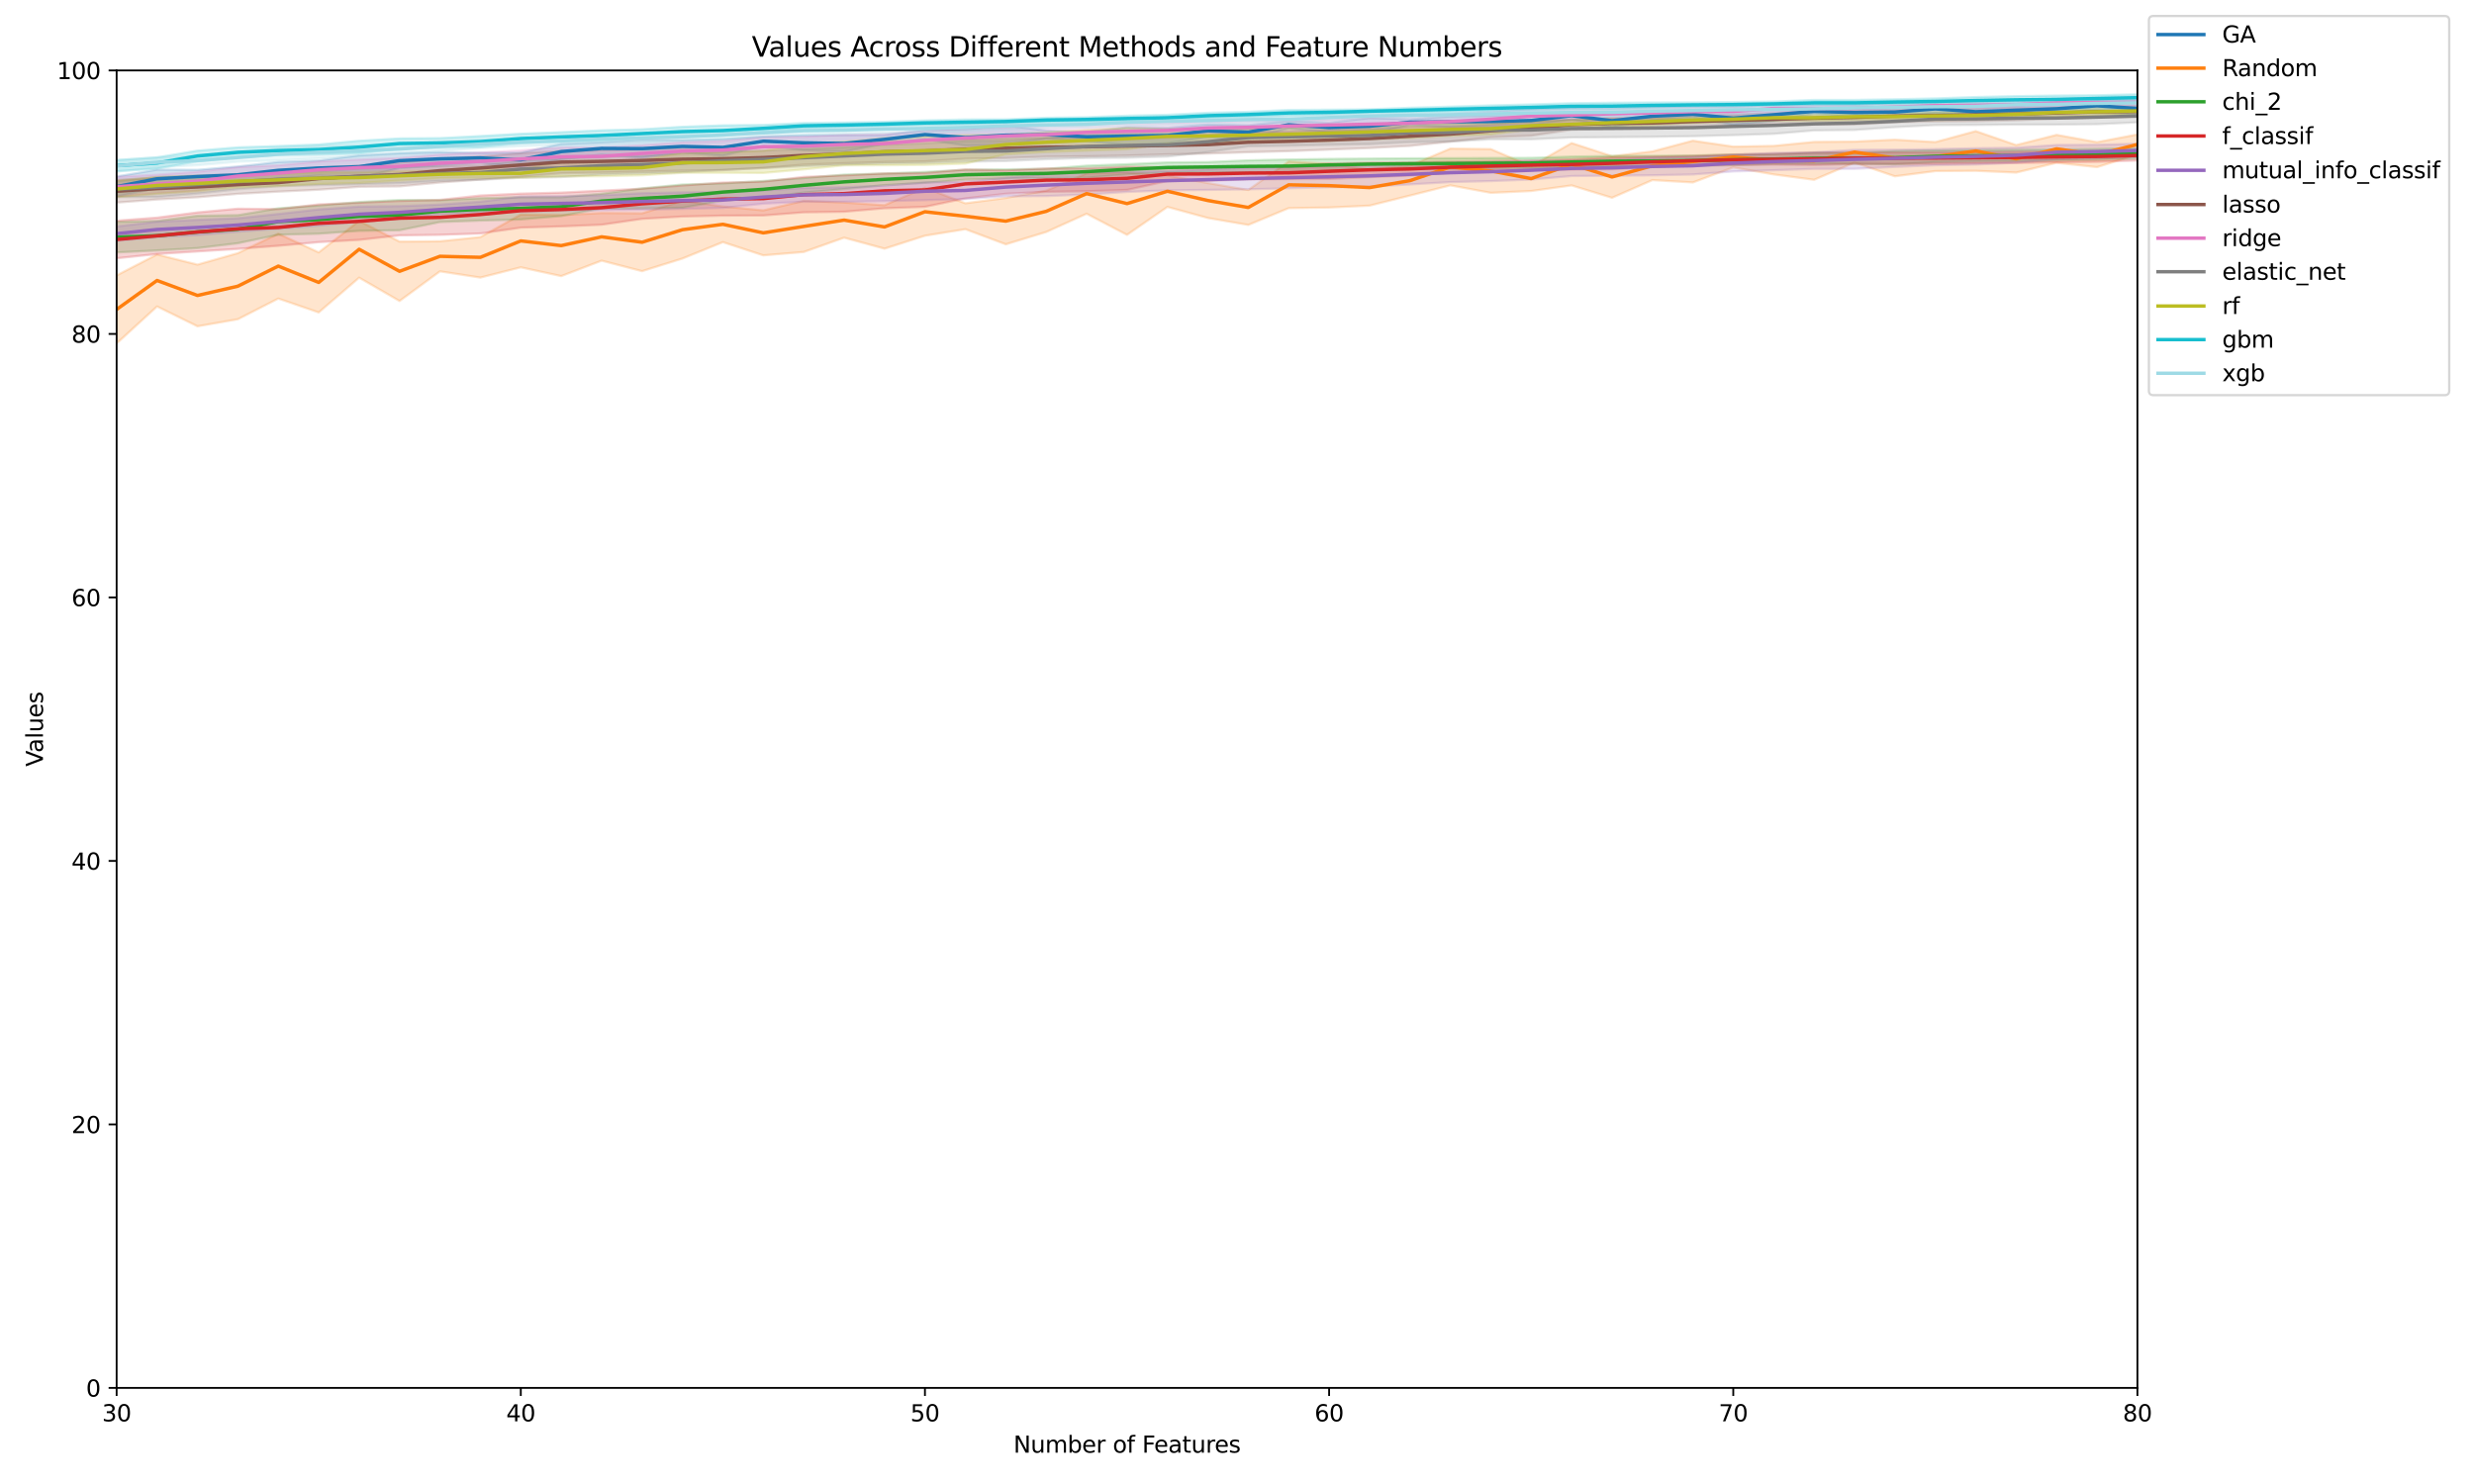 <?xml version="1.0" encoding="utf-8" standalone="no"?>
<!DOCTYPE svg PUBLIC "-//W3C//DTD SVG 1.1//EN"
  "http://www.w3.org/Graphics/SVG/1.1/DTD/svg11.dtd">
<svg xmlns:xlink="http://www.w3.org/1999/xlink" width="1080pt" height="648pt" viewBox="0 0 1080 648" xmlns="http://www.w3.org/2000/svg" version="1.1">
 <defs>
  <style type="text/css">*{stroke-linejoin: round; stroke-linecap: butt}</style>
 </defs>
 <g id="figure_1">
  <g id="patch_1">
   <path d="M 0 648 
L 1080 648 
L 1080 0 
L 0 0 
z
" style="fill: #ffffff"/>
  </g>
  <g id="axes_1">
   <g id="patch_2">
    <path d="M 50.915 606.04 
L 933.07 606.04 
L 933.07 30.748 
L 50.915 30.748 
z
" style="fill: #ffffff"/>
   </g>
   <g id="PolyCollection_1">
    <defs>
     <path id="mf20093e0f2" d="M 50.915 -570.936 
L 50.915 -562.134 
L 68.558 -565.942 
L 86.201 -567.976 
L 103.844 -568.037 
L 121.487 -569.976 
L 139.131 -571.385 
L 156.774 -570.299 
L 174.417 -574.59 
L 192.06 -575.761 
L 209.703 -576.814 
L 227.346 -575.078 
L 244.989 -578.451 
L 262.632 -580.508 
L 280.275 -579.142 
L 297.918 -581.347 
L 315.562 -579.999 
L 333.205 -584.317 
L 350.848 -582.378 
L 368.491 -581.768 
L 386.134 -585.292 
L 403.777 -587.171 
L 421.42 -584.398 
L 439.063 -584.714 
L 456.706 -587.43 
L 474.349 -586.269 
L 491.993 -584.709 
L 509.636 -585.46 
L 527.279 -588.17 
L 544.922 -587.188 
L 562.565 -591.901 
L 580.208 -590.154 
L 597.851 -589.339 
L 615.494 -593.38 
L 633.137 -592.503 
L 650.78 -592.329 
L 668.423 -593.219 
L 686.067 -595.899 
L 703.71 -592.456 
L 721.353 -595.518 
L 738.996 -596.755 
L 756.639 -593.434 
L 774.282 -595.122 
L 791.925 -598.333 
L 809.568 -596.792 
L 827.211 -597.284 
L 844.855 -598.576 
L 862.498 -597.166 
L 880.141 -598.021 
L 897.784 -598.672 
L 915.427 -599.377 
L 933.07 -597.792 
L 933.07 -603.495 
L 933.07 -603.495 
L 915.427 -604.255 
L 897.784 -602.348 
L 880.141 -601.752 
L 862.498 -601.271 
L 844.855 -602.355 
L 827.211 -600.886 
L 809.568 -600.932 
L 791.925 -600.45 
L 774.282 -600.693 
L 756.639 -599.392 
L 738.996 -599.456 
L 721.353 -599 
L 703.71 -598.145 
L 686.067 -599.065 
L 668.423 -597.55 
L 650.78 -597.559 
L 633.137 -597.177 
L 615.494 -595.929 
L 597.851 -596.452 
L 580.208 -594.48 
L 562.565 -595.137 
L 544.922 -593.388 
L 527.279 -593.614 
L 509.636 -592.228 
L 491.993 -592.444 
L 474.349 -590.261 
L 456.706 -590.97 
L 439.063 -593.24 
L 421.42 -591.509 
L 403.777 -591.318 
L 386.134 -589.011 
L 368.491 -588.973 
L 350.848 -588.898 
L 333.205 -588.383 
L 315.562 -587.269 
L 297.918 -586.811 
L 280.275 -587.058 
L 262.632 -585.87 
L 244.989 -585.165 
L 227.346 -581.325 
L 209.703 -581.281 
L 192.06 -581.533 
L 174.417 -581.101 
L 156.774 -580.137 
L 139.131 -577.894 
L 121.487 -577.255 
L 103.844 -575.298 
L 86.201 -573.822 
L 68.558 -573.897 
L 50.915 -570.936 
z
" style="stroke: #1f77b4; stroke-opacity: 0.2"/>
    </defs>
    <g clip-path="url(#pd934b8f563)">
     <use xlink:href="#mf20093e0f2" x="0" y="648" style="fill: #1f77b4; fill-opacity: 0.2; stroke: #1f77b4; stroke-opacity: 0.2"/>
    </g>
   </g>
   <g id="PolyCollection_2">
    <defs>
     <path id="m7e963938e8" d="M 50.915 -527.737 
L 50.915 -498.024 
L 68.558 -514.181 
L 86.201 -505.516 
L 103.844 -508.605 
L 121.487 -517.636 
L 139.131 -511.567 
L 156.774 -526.745 
L 174.417 -516.558 
L 192.06 -529.507 
L 209.703 -526.782 
L 227.346 -531.269 
L 244.989 -527.428 
L 262.632 -534.176 
L 280.275 -529.591 
L 297.918 -535.096 
L 315.562 -542.265 
L 333.205 -536.492 
L 350.848 -537.954 
L 368.491 -544.213 
L 386.134 -539.406 
L 403.777 -545.06 
L 421.42 -547.918 
L 439.063 -541.317 
L 456.706 -546.691 
L 474.349 -554.659 
L 491.993 -545.453 
L 509.636 -557.646 
L 527.279 -552.81 
L 544.922 -549.78 
L 562.565 -557.11 
L 580.208 -557.382 
L 597.851 -558.199 
L 615.494 -562.603 
L 633.137 -567.062 
L 650.78 -563.8 
L 668.423 -564.594 
L 686.067 -567.036 
L 703.71 -561.63 
L 721.353 -569.359 
L 738.996 -568.33 
L 756.639 -574.91 
L 774.282 -571.837 
L 791.925 -569.488 
L 809.568 -577.004 
L 827.211 -571.004 
L 844.855 -573.291 
L 862.498 -573.412 
L 880.141 -572.64 
L 897.784 -576.914 
L 915.427 -575.018 
L 933.07 -580.557 
L 933.07 -589.293 
L 933.07 -589.293 
L 915.427 -585.927 
L 897.784 -589.108 
L 880.141 -584.654 
L 862.498 -590.739 
L 844.855 -585.962 
L 827.211 -587.002 
L 809.568 -586.168 
L 791.925 -586.025 
L 774.282 -584.299 
L 756.639 -583.987 
L 738.996 -586.56 
L 721.353 -581.879 
L 703.71 -579.812 
L 686.067 -585.537 
L 668.423 -575.424 
L 650.78 -582.897 
L 633.137 -583.107 
L 615.494 -575.633 
L 597.851 -573.982 
L 580.208 -576.49 
L 562.565 -577.475 
L 544.922 -565.035 
L 527.279 -568.06 
L 509.636 -571.328 
L 491.993 -572.746 
L 474.349 -572.267 
L 456.706 -564.74 
L 439.063 -561.565 
L 421.42 -559.238 
L 403.777 -566.014 
L 386.134 -558.399 
L 368.491 -559.559 
L 350.848 -560.296 
L 333.205 -556.149 
L 315.562 -557.856 
L 297.918 -560.305 
L 280.275 -554.856 
L 262.632 -554.991 
L 244.989 -554.081 
L 227.346 -554.336 
L 209.703 -544.486 
L 192.06 -542.65 
L 174.417 -542.509 
L 156.774 -551.557 
L 139.131 -537.793 
L 121.487 -545.973 
L 103.844 -537.46 
L 86.201 -532.445 
L 68.558 -536.871 
L 50.915 -527.737 
z
" style="stroke: #ff7f0e; stroke-opacity: 0.2"/>
    </defs>
    <g clip-path="url(#pd934b8f563)">
     <use xlink:href="#m7e963938e8" x="0" y="648" style="fill: #ff7f0e; fill-opacity: 0.2; stroke: #ff7f0e; stroke-opacity: 0.2"/>
    </g>
   </g>
   <g id="PolyCollection_3">
    <defs>
     <path id="m7009248f12" d="M 50.915 -551.136 
L 50.915 -537.764 
L 68.558 -538.632 
L 86.201 -539.655 
L 103.844 -541.788 
L 121.487 -545.485 
L 139.131 -545.945 
L 156.774 -547.189 
L 174.417 -547.453 
L 192.06 -551.029 
L 209.703 -551.671 
L 227.346 -552.157 
L 244.989 -553.643 
L 262.632 -557.017 
L 280.275 -557.006 
L 297.918 -557.269 
L 315.562 -560.358 
L 333.205 -561.682 
L 350.848 -563.908 
L 368.491 -565.41 
L 386.134 -567.172 
L 403.777 -568.15 
L 421.42 -569.546 
L 439.063 -570.043 
L 456.706 -570.259 
L 474.349 -570.409 
L 491.993 -571.816 
L 509.636 -572.629 
L 527.279 -572.921 
L 544.922 -572.714 
L 562.565 -572.601 
L 580.208 -573.348 
L 597.851 -573.905 
L 615.494 -574.135 
L 633.137 -574.267 
L 650.78 -574.462 
L 668.423 -574.579 
L 686.067 -574.92 
L 703.71 -575.335 
L 721.353 -575.478 
L 738.996 -575.671 
L 756.639 -575.948 
L 774.282 -576.418 
L 791.925 -576.504 
L 809.568 -576.504 
L 827.211 -576.229 
L 844.855 -577.204 
L 862.498 -577.495 
L 880.141 -577.668 
L 897.784 -577.971 
L 915.427 -578.241 
L 933.07 -578.807 
L 933.07 -583.296 
L 933.07 -583.296 
L 915.427 -582.971 
L 897.784 -582.707 
L 880.141 -582.565 
L 862.498 -582.47 
L 844.855 -582.316 
L 827.211 -582.044 
L 809.568 -581.324 
L 791.925 -581.324 
L 774.282 -580.697 
L 756.639 -580.544 
L 738.996 -580.109 
L 721.353 -579.945 
L 703.71 -579.911 
L 686.067 -579.613 
L 668.423 -579.064 
L 650.78 -579.003 
L 633.137 -578.93 
L 615.494 -578.885 
L 597.851 -578.758 
L 580.208 -578.602 
L 562.565 -578.37 
L 544.922 -577.99 
L 527.279 -577.248 
L 509.636 -577.096 
L 491.993 -576.305 
L 474.349 -575.664 
L 456.706 -574.3 
L 439.063 -574.07 
L 421.42 -573.855 
L 403.777 -572.936 
L 386.134 -572.222 
L 368.491 -571.758 
L 350.848 -570.231 
L 333.205 -568.984 
L 315.562 -567.904 
L 297.918 -567.431 
L 280.275 -565.734 
L 262.632 -563.408 
L 244.989 -561.884 
L 227.346 -561.856 
L 209.703 -561.451 
L 192.06 -560.579 
L 174.417 -560.683 
L 156.774 -559.789 
L 139.131 -558.272 
L 121.487 -557.04 
L 103.844 -554.058 
L 86.201 -553.787 
L 68.558 -551.515 
L 50.915 -551.136 
z
" style="stroke: #2ca02c; stroke-opacity: 0.2"/>
    </defs>
    <g clip-path="url(#pd934b8f563)">
     <use xlink:href="#m7009248f12" x="0" y="648" style="fill: #2ca02c; fill-opacity: 0.2; stroke: #2ca02c; stroke-opacity: 0.2"/>
    </g>
   </g>
   <g id="PolyCollection_4">
    <defs>
     <path id="m3ba30b068b" d="M 50.915 -551.638 
L 50.915 -535.213 
L 68.558 -537.086 
L 86.201 -538.197 
L 103.844 -539.319 
L 121.487 -540.67 
L 139.131 -542.265 
L 156.774 -543.246 
L 174.417 -545.216 
L 192.06 -545.45 
L 209.703 -546.045 
L 227.346 -548.6 
L 244.989 -549.138 
L 262.632 -549.878 
L 280.275 -552.419 
L 297.918 -553.444 
L 315.562 -553.835 
L 333.205 -553.902 
L 350.848 -555.283 
L 368.491 -555.533 
L 386.134 -557.05 
L 403.777 -557.683 
L 421.42 -561.368 
L 439.063 -563.393 
L 456.706 -564.244 
L 474.349 -564.494 
L 491.993 -565.058 
L 509.636 -568.98 
L 527.279 -569.035 
L 544.922 -569.697 
L 562.565 -569.808 
L 580.208 -569.844 
L 597.851 -570.669 
L 615.494 -571.345 
L 633.137 -572.545 
L 650.78 -573.306 
L 668.423 -573.851 
L 686.067 -574 
L 703.71 -574.103 
L 721.353 -575.067 
L 738.996 -575.764 
L 756.639 -575.862 
L 774.282 -576.134 
L 791.925 -575.931 
L 809.568 -576.424 
L 827.211 -576.424 
L 844.855 -576.481 
L 862.498 -576.648 
L 880.141 -576.839 
L 897.784 -577.13 
L 915.427 -577.347 
L 933.07 -577.906 
L 933.07 -582.327 
L 933.07 -582.327 
L 915.427 -581.995 
L 897.784 -581.856 
L 880.141 -581.701 
L 862.498 -581.625 
L 844.855 -581.525 
L 827.211 -581.493 
L 809.568 -581.493 
L 791.925 -581.363 
L 774.282 -580.803 
L 756.639 -580.541 
L 738.996 -579.927 
L 721.353 -579.556 
L 703.71 -579.272 
L 686.067 -578.396 
L 668.423 -577.921 
L 650.78 -577.665 
L 633.137 -577.446 
L 615.494 -577.133 
L 597.851 -577.007 
L 580.208 -576.585 
L 562.565 -575.286 
L 544.922 -575.129 
L 527.279 -575.078 
L 509.636 -574.955 
L 491.993 -575.226 
L 474.349 -574.544 
L 456.706 -574.438 
L 439.063 -573.596 
L 421.42 -574.019 
L 403.777 -572.45 
L 386.134 -572.281 
L 368.491 -571.393 
L 350.848 -570.753 
L 333.205 -568.66 
L 315.562 -568.282 
L 297.918 -566.981 
L 280.275 -565.602 
L 262.632 -564.759 
L 244.989 -563.896 
L 227.346 -563.455 
L 209.703 -562.625 
L 192.06 -560.727 
L 174.417 -560.248 
L 156.774 -559.458 
L 139.131 -558.746 
L 121.487 -556.69 
L 103.844 -556.883 
L 86.201 -555.245 
L 68.558 -552.971 
L 50.915 -551.638 
z
" style="stroke: #d62728; stroke-opacity: 0.2"/>
    </defs>
    <g clip-path="url(#pd934b8f563)">
     <use xlink:href="#m3ba30b068b" x="0" y="648" style="fill: #d62728; fill-opacity: 0.2; stroke: #d62728; stroke-opacity: 0.2"/>
    </g>
   </g>
   <g id="PolyCollection_5">
    <defs>
     <path id="m8ca57da86f" d="M 50.915 -549.122 
L 50.915 -542.806 
L 68.558 -544.393 
L 86.201 -545.354 
L 103.844 -546.8 
L 121.487 -548.051 
L 139.131 -549.448 
L 156.774 -551.142 
L 174.417 -552.541 
L 192.06 -554.37 
L 209.703 -555.246 
L 227.346 -555.484 
L 244.989 -556.007 
L 262.632 -556.27 
L 280.275 -556.443 
L 297.918 -556.784 
L 315.562 -557.2 
L 333.205 -559.072 
L 350.848 -559.909 
L 368.491 -559.901 
L 386.134 -560.183 
L 403.777 -560.599 
L 421.42 -561.118 
L 439.063 -562.28 
L 456.706 -562.379 
L 474.349 -563.058 
L 491.993 -564.185 
L 509.636 -564.878 
L 527.279 -565.078 
L 544.922 -565.332 
L 562.565 -565.791 
L 580.208 -566.239 
L 597.851 -566.485 
L 615.494 -567.464 
L 633.137 -568.486 
L 650.78 -568.917 
L 668.423 -569.606 
L 686.067 -571.127 
L 703.71 -571.278 
L 721.353 -571.447 
L 738.996 -571.808 
L 756.639 -573.14 
L 774.282 -573.65 
L 791.925 -574.26 
L 809.568 -574.272 
L 827.211 -575.103 
L 844.855 -575.828 
L 862.498 -576.148 
L 880.141 -576.91 
L 897.784 -578.388 
L 915.427 -578.84 
L 933.07 -579.35 
L 933.07 -585.247 
L 933.07 -585.247 
L 915.427 -584.777 
L 897.784 -584.695 
L 880.141 -583.5 
L 862.498 -583.284 
L 844.855 -582.89 
L 827.211 -582.636 
L 809.568 -582.577 
L 791.925 -581.519 
L 774.282 -581.24 
L 756.639 -580.413 
L 738.996 -579.43 
L 721.353 -579.168 
L 703.71 -578.179 
L 686.067 -577.796 
L 668.423 -577.714 
L 650.78 -577.156 
L 633.137 -576.697 
L 615.494 -576.293 
L 597.851 -575.937 
L 580.208 -575.382 
L 562.565 -575.027 
L 544.922 -574.774 
L 527.279 -574.049 
L 509.636 -573.358 
L 491.993 -572.894 
L 474.349 -572.863 
L 456.706 -571.939 
L 439.063 -570.346 
L 421.42 -568.569 
L 403.777 -568.375 
L 386.134 -566.921 
L 368.491 -566.224 
L 350.848 -565.949 
L 333.205 -564.827 
L 315.562 -564.115 
L 297.918 -563.997 
L 280.275 -563.626 
L 262.632 -562.73 
L 244.989 -562.37 
L 227.346 -562.181 
L 209.703 -559.925 
L 192.06 -558.663 
L 174.417 -557.999 
L 156.774 -557.795 
L 139.131 -556.55 
L 121.487 -554.564 
L 103.844 -552.697 
L 86.201 -552.006 
L 68.558 -551.186 
L 50.915 -549.122 
z
" style="stroke: #9467bd; stroke-opacity: 0.2"/>
    </defs>
    <g clip-path="url(#pd934b8f563)">
     <use xlink:href="#m8ca57da86f" x="0" y="648" style="fill: #9467bd; fill-opacity: 0.2; stroke: #9467bd; stroke-opacity: 0.2"/>
    </g>
   </g>
   <g id="PolyCollection_6">
    <defs>
     <path id="me0d256295f" d="M 50.915 -569.447 
L 50.915 -559.528 
L 68.558 -560.881 
L 86.201 -561.86 
L 103.844 -563.359 
L 121.487 -564.324 
L 139.131 -565.162 
L 156.774 -566.423 
L 174.417 -566.618 
L 192.06 -568.304 
L 209.703 -569.57 
L 227.346 -570.821 
L 244.989 -572.322 
L 262.632 -572.645 
L 280.275 -573.065 
L 297.918 -573.485 
L 315.562 -573.692 
L 333.205 -574.657 
L 350.848 -576.109 
L 368.491 -576.745 
L 386.134 -577.276 
L 403.777 -577.532 
L 421.42 -578.668 
L 439.063 -578.979 
L 456.706 -579.57 
L 474.349 -579.76 
L 491.993 -580.07 
L 509.636 -580.618 
L 527.279 -580.95 
L 544.922 -581.528 
L 562.565 -581.992 
L 580.208 -582.677 
L 597.851 -583.346 
L 615.494 -584.283 
L 633.137 -586.146 
L 650.78 -588.091 
L 668.423 -588.721 
L 686.067 -591.339 
L 703.71 -591.749 
L 721.353 -591.896 
L 738.996 -592.469 
L 756.639 -592.907 
L 774.282 -593.207 
L 791.925 -593.591 
L 809.568 -593.665 
L 827.211 -594.634 
L 844.855 -594.96 
L 862.498 -595.092 
L 880.141 -595.48 
L 897.784 -596.229 
L 915.427 -596.717 
L 933.07 -596.972 
L 933.07 -601.732 
L 933.07 -601.732 
L 915.427 -601.631 
L 897.784 -601.14 
L 880.141 -600.909 
L 862.498 -600.584 
L 844.855 -600.092 
L 827.211 -599.974 
L 809.568 -599.874 
L 791.925 -599.235 
L 774.282 -598.551 
L 756.639 -597.96 
L 738.996 -597.419 
L 721.353 -596.745 
L 703.71 -596.536 
L 686.067 -595.788 
L 668.423 -595.111 
L 650.78 -593.692 
L 633.137 -592.788 
L 615.494 -592.781 
L 597.851 -591.67 
L 580.208 -591.003 
L 562.565 -590.619 
L 544.922 -590.282 
L 527.279 -588.722 
L 509.636 -588.342 
L 491.993 -588.355 
L 474.349 -588.042 
L 456.706 -587.876 
L 439.063 -587.577 
L 421.42 -587.086 
L 403.777 -586.53 
L 386.134 -586.162 
L 368.491 -584.823 
L 350.848 -584.213 
L 333.205 -583.706 
L 315.562 -583.69 
L 297.918 -583.453 
L 280.275 -582.804 
L 262.632 -582.423 
L 244.989 -582.122 
L 227.346 -581.13 
L 209.703 -579.709 
L 192.06 -578.659 
L 174.417 -576.961 
L 156.774 -575.642 
L 139.131 -574.856 
L 121.487 -572.22 
L 103.844 -571.404 
L 86.201 -570.855 
L 68.558 -570.409 
L 50.915 -569.447 
z
" style="stroke: #8c564b; stroke-opacity: 0.2"/>
    </defs>
    <g clip-path="url(#pd934b8f563)">
     <use xlink:href="#me0d256295f" x="0" y="648" style="fill: #8c564b; fill-opacity: 0.2; stroke: #8c564b; stroke-opacity: 0.2"/>
    </g>
   </g>
   <g id="PolyCollection_7">
    <defs>
     <path id="mb4a67fb084" d="M 50.915 -570.752 
L 50.915 -562.141 
L 68.558 -563.685 
L 86.201 -564.736 
L 103.844 -567.254 
L 121.487 -568.938 
L 139.131 -570.286 
L 156.774 -571.362 
L 174.417 -571.721 
L 192.06 -572.986 
L 209.703 -573.684 
L 227.346 -574.82 
L 244.989 -575.569 
L 262.632 -575.778 
L 280.275 -577.483 
L 297.918 -578.183 
L 315.562 -578.521 
L 333.205 -579.61 
L 350.848 -580.063 
L 368.491 -580.635 
L 386.134 -581.058 
L 403.777 -582.802 
L 421.42 -583.492 
L 439.063 -584.816 
L 456.706 -585.267 
L 474.349 -586.43 
L 491.993 -587.046 
L 509.636 -587.751 
L 527.279 -589.421 
L 544.922 -589.542 
L 562.565 -590.396 
L 580.208 -590.937 
L 597.851 -590.977 
L 615.494 -591.101 
L 633.137 -591.622 
L 650.78 -592.709 
L 668.423 -594.15 
L 686.067 -594.485 
L 703.71 -595.468 
L 721.353 -596.123 
L 738.996 -597.221 
L 756.639 -597.333 
L 774.282 -599.087 
L 791.925 -599.087 
L 809.568 -599.171 
L 827.211 -599.492 
L 844.855 -600.319 
L 862.498 -600.384 
L 880.141 -600.764 
L 897.784 -601.429 
L 915.427 -601.593 
L 933.07 -601.732 
L 933.07 -604.987 
L 933.07 -604.987 
L 915.427 -604.859 
L 897.784 -604.756 
L 880.141 -603.906 
L 862.498 -603.663 
L 844.855 -603.461 
L 827.211 -603.042 
L 809.568 -602.293 
L 791.925 -602.199 
L 774.282 -602.199 
L 756.639 -601.371 
L 738.996 -601.305 
L 721.353 -601.334 
L 703.71 -601.188 
L 686.067 -600.924 
L 668.423 -600.457 
L 650.78 -599.227 
L 633.137 -598.176 
L 615.494 -597.361 
L 597.851 -596.596 
L 580.208 -595.834 
L 562.565 -595.484 
L 544.922 -595.269 
L 527.279 -594.856 
L 509.636 -594.3 
L 491.993 -594.292 
L 474.349 -594.018 
L 456.706 -593.132 
L 439.063 -592.426 
L 421.42 -591.969 
L 403.777 -590.7 
L 386.134 -589.505 
L 368.491 -589.216 
L 350.848 -588.274 
L 333.205 -588.193 
L 315.562 -586.431 
L 297.918 -585.879 
L 280.275 -584.531 
L 262.632 -583.653 
L 244.989 -583.505 
L 227.346 -582.385 
L 209.703 -581.384 
L 192.06 -580.479 
L 174.417 -578.983 
L 156.774 -578.273 
L 139.131 -577.479 
L 121.487 -575.799 
L 103.844 -574.989 
L 86.201 -572.966 
L 68.558 -571.701 
L 50.915 -570.752 
z
" style="stroke: #e377c2; stroke-opacity: 0.2"/>
    </defs>
    <g clip-path="url(#pd934b8f563)">
     <use xlink:href="#mb4a67fb084" x="0" y="648" style="fill: #e377c2; fill-opacity: 0.2; stroke: #e377c2; stroke-opacity: 0.2"/>
    </g>
   </g>
   <g id="PolyCollection_8">
    <defs>
     <path id="m8179559127" d="M 50.915 -568.799 
L 50.915 -561.956 
L 68.558 -561.932 
L 86.201 -563.471 
L 103.844 -565.35 
L 121.487 -566.685 
L 139.131 -567.166 
L 156.774 -567.553 
L 174.417 -568.022 
L 192.06 -568.997 
L 209.703 -569.514 
L 227.346 -570.378 
L 244.989 -570.666 
L 262.632 -571.781 
L 280.275 -572.241 
L 297.918 -572.799 
L 315.562 -573.787 
L 333.205 -574.61 
L 350.848 -575.41 
L 368.491 -576.118 
L 386.134 -576.646 
L 403.777 -576.812 
L 421.42 -577.417 
L 439.063 -577.663 
L 456.706 -578.459 
L 474.349 -579.008 
L 491.993 -579.125 
L 509.636 -579.635 
L 527.279 -581.58 
L 544.922 -584.077 
L 562.565 -584.355 
L 580.208 -584.744 
L 597.851 -585.035 
L 615.494 -585.912 
L 633.137 -586.193 
L 650.78 -587.165 
L 668.423 -587.176 
L 686.067 -587.974 
L 703.71 -588.1 
L 721.353 -588.252 
L 738.996 -588.513 
L 756.639 -588.984 
L 774.282 -589.54 
L 791.925 -591.04 
L 809.568 -591.242 
L 827.211 -592.464 
L 844.855 -593.378 
L 862.498 -593.443 
L 880.141 -593.591 
L 897.784 -593.592 
L 915.427 -593.756 
L 933.07 -594.56 
L 933.07 -600.137 
L 933.07 -600.137 
L 915.427 -599.961 
L 897.784 -599.323 
L 880.141 -599.235 
L 862.498 -598.76 
L 844.855 -598.647 
L 827.211 -597.602 
L 809.568 -597.31 
L 791.925 -596.8 
L 774.282 -596.964 
L 756.639 -596.629 
L 738.996 -596.032 
L 721.353 -595.936 
L 703.71 -595.821 
L 686.067 -595.769 
L 668.423 -595.32 
L 650.78 -595.153 
L 633.137 -594.166 
L 615.494 -594.091 
L 597.851 -592.652 
L 580.208 -592.498 
L 562.565 -592.174 
L 544.922 -591.829 
L 527.279 -590.675 
L 509.636 -589.859 
L 491.993 -589.745 
L 474.349 -589.061 
L 456.706 -587.652 
L 439.063 -586.488 
L 421.42 -586.378 
L 403.777 -585.38 
L 386.134 -584.744 
L 368.491 -583.669 
L 350.848 -582.863 
L 333.205 -582.238 
L 315.562 -581.814 
L 297.918 -580.932 
L 280.275 -580.066 
L 262.632 -579.546 
L 244.989 -578.702 
L 227.346 -577.922 
L 209.703 -575.758 
L 192.06 -575.473 
L 174.417 -575.023 
L 156.774 -574.335 
L 139.131 -573.207 
L 121.487 -572.709 
L 103.844 -571.996 
L 86.201 -571.381 
L 68.558 -570.605 
L 50.915 -568.799 
z
" style="stroke: #7f7f7f; stroke-opacity: 0.2"/>
    </defs>
    <g clip-path="url(#pd934b8f563)">
     <use xlink:href="#m8179559127" x="0" y="648" style="fill: #7f7f7f; fill-opacity: 0.2; stroke: #7f7f7f; stroke-opacity: 0.2"/>
    </g>
   </g>
   <g id="PolyCollection_9">
    <defs>
     <path id="mbf72541576" d="M 50.915 -569.089 
L 50.915 -561.934 
L 68.558 -563.328 
L 86.201 -564.531 
L 103.844 -566.193 
L 121.487 -566.749 
L 139.131 -567.667 
L 156.774 -568.119 
L 174.417 -569.149 
L 192.06 -570.207 
L 209.703 -570.427 
L 227.346 -570.399 
L 244.989 -570.984 
L 262.632 -571.039 
L 280.275 -571.44 
L 297.918 -572.546 
L 315.562 -572.555 
L 333.205 -572.466 
L 350.848 -574.025 
L 368.491 -575.792 
L 386.134 -575.833 
L 403.777 -575.965 
L 421.42 -576.55 
L 439.063 -580.61 
L 456.706 -581.601 
L 474.349 -582.208 
L 491.993 -582.796 
L 509.636 -585.3 
L 527.279 -585.397 
L 544.922 -585.821 
L 562.565 -586.191 
L 580.208 -586.499 
L 597.851 -587.298 
L 615.494 -587.704 
L 633.137 -588.686 
L 650.78 -589.336 
L 668.423 -591.431 
L 686.067 -592.031 
L 703.71 -592.814 
L 721.353 -593.358 
L 738.996 -594.261 
L 756.639 -594.777 
L 774.282 -595.253 
L 791.925 -595.253 
L 809.568 -595.584 
L 827.211 -595.715 
L 844.855 -595.655 
L 862.498 -595.815 
L 880.141 -596.748 
L 897.784 -597.173 
L 915.427 -597.622 
L 933.07 -598.209 
L 933.07 -600.941 
L 933.07 -600.941 
L 915.427 -600.815 
L 897.784 -600.64 
L 880.141 -599.373 
L 862.498 -599.327 
L 844.855 -599.131 
L 827.211 -598.447 
L 809.568 -598.489 
L 791.925 -597.93 
L 774.282 -597.93 
L 756.639 -597.159 
L 738.996 -596.874 
L 721.353 -596.53 
L 703.71 -596.094 
L 686.067 -595.452 
L 668.423 -594.806 
L 650.78 -594.318 
L 633.137 -594.344 
L 615.494 -594.169 
L 597.851 -593.507 
L 580.208 -593.237 
L 562.565 -592.565 
L 544.922 -592.134 
L 527.279 -591.845 
L 509.636 -591.585 
L 491.993 -592.131 
L 474.349 -591.204 
L 456.706 -590.209 
L 439.063 -589.152 
L 421.42 -588.937 
L 403.777 -588.542 
L 386.134 -587.695 
L 368.491 -586.133 
L 350.848 -585.228 
L 333.205 -582.156 
L 315.562 -581.444 
L 297.918 -581.364 
L 280.275 -578.106 
L 262.632 -577.795 
L 244.989 -577.494 
L 227.346 -574.249 
L 209.703 -574.043 
L 192.06 -573.55 
L 174.417 -573.273 
L 156.774 -572.788 
L 139.131 -572.706 
L 121.487 -572.11 
L 103.844 -571.598 
L 86.201 -571.212 
L 68.558 -570.723 
L 50.915 -569.089 
z
" style="stroke: #bcbd22; stroke-opacity: 0.2"/>
    </defs>
    <g clip-path="url(#pd934b8f563)">
     <use xlink:href="#mbf72541576" x="0" y="648" style="fill: #bcbd22; fill-opacity: 0.2; stroke: #bcbd22; stroke-opacity: 0.2"/>
    </g>
   </g>
   <g id="PolyCollection_10">
    <defs>
     <path id="meeb18f0305" d="M 50.915 -578.112 
L 50.915 -573.215 
L 68.558 -574.368 
L 86.201 -577.559 
L 103.844 -579.333 
L 121.487 -580.28 
L 139.131 -580.498 
L 156.774 -581.01 
L 174.417 -583.099 
L 192.06 -583.5 
L 209.703 -583.751 
L 227.346 -585.431 
L 244.989 -586.153 
L 262.632 -586.584 
L 280.275 -587.838 
L 297.918 -588.428 
L 315.562 -588.702 
L 333.205 -590.5 
L 350.848 -591.862 
L 368.491 -592.255 
L 386.134 -592.75 
L 403.777 -593.207 
L 421.42 -593.424 
L 439.063 -593.98 
L 456.706 -594.551 
L 474.349 -594.85 
L 491.993 -594.995 
L 509.636 -595.313 
L 527.279 -596.219 
L 544.922 -596.776 
L 562.565 -597.378 
L 580.208 -597.8 
L 597.851 -598.596 
L 615.494 -598.743 
L 633.137 -599.153 
L 650.78 -599.416 
L 668.423 -599.782 
L 686.067 -600.231 
L 703.71 -600.204 
L 721.353 -600.719 
L 738.996 -601.115 
L 756.639 -601.222 
L 774.282 -601.636 
L 791.925 -601.82 
L 809.568 -601.82 
L 827.211 -602.254 
L 844.855 -602.407 
L 862.498 -602.61 
L 880.141 -602.838 
L 897.784 -602.95 
L 915.427 -603.624 
L 933.07 -603.886 
L 933.07 -606.841 
L 933.07 -606.841 
L 915.427 -606.39 
L 897.784 -606.263 
L 880.141 -606.019 
L 862.498 -605.623 
L 844.855 -605.025 
L 827.211 -604.643 
L 809.568 -604.364 
L 791.925 -604.364 
L 774.282 -603.659 
L 756.639 -603.449 
L 738.996 -603.289 
L 721.353 -603.239 
L 703.71 -603.131 
L 686.067 -602.926 
L 668.423 -602.395 
L 650.78 -601.96 
L 633.137 -601.421 
L 615.494 -600.941 
L 597.851 -600.286 
L 580.208 -600.103 
L 562.565 -599.991 
L 544.922 -599.167 
L 527.279 -598.744 
L 509.636 -597.87 
L 491.993 -597.476 
L 474.349 -596.819 
L 456.706 -596.584 
L 439.063 -595.908 
L 421.42 -595.84 
L 403.777 -595.434 
L 386.134 -594.822 
L 368.491 -594.515 
L 350.848 -594.286 
L 333.205 -593.421 
L 315.562 -593.26 
L 297.918 -592.643 
L 280.275 -591.541 
L 262.632 -591.104 
L 244.989 -590.288 
L 227.346 -589.585 
L 209.703 -588.593 
L 192.06 -587.686 
L 174.417 -587.553 
L 156.774 -586.525 
L 139.131 -584.9 
L 121.487 -584.227 
L 103.844 -583.66 
L 86.201 -582.228 
L 68.558 -579.275 
L 50.915 -578.112 
z
" style="stroke: #17becf; stroke-opacity: 0.2"/>
    </defs>
    <g clip-path="url(#pd934b8f563)">
     <use xlink:href="#meeb18f0305" x="0" y="648" style="fill: #17becf; fill-opacity: 0.2; stroke: #17becf; stroke-opacity: 0.2"/>
    </g>
   </g>
   <g id="PolyCollection_11">
    <defs>
     <path id="m97d017eca9" d="M 50.915 -578.118 
L 50.915 -573.031 
L 68.558 -574.92 
L 86.201 -575.838 
L 103.844 -577.377 
L 121.487 -577.944 
L 139.131 -578.841 
L 156.774 -579.718 
L 174.417 -580.829 
L 192.06 -582.017 
L 209.703 -583.313 
L 227.346 -584.144 
L 244.989 -584.72 
L 262.632 -585.679 
L 280.275 -586.064 
L 297.918 -586.593 
L 315.562 -587.166 
L 333.205 -588.146 
L 350.848 -589.128 
L 368.491 -589.376 
L 386.134 -589.747 
L 403.777 -590.209 
L 421.42 -590.702 
L 439.063 -591.577 
L 456.706 -592.004 
L 474.349 -592.34 
L 491.993 -593.039 
L 509.636 -593.315 
L 527.279 -593.646 
L 544.922 -594.329 
L 562.565 -594.537 
L 580.208 -595.408 
L 597.851 -596.146 
L 615.494 -596.432 
L 633.137 -596.665 
L 650.78 -597.005 
L 668.423 -597.087 
L 686.067 -597.073 
L 703.71 -597.037 
L 721.353 -597.059 
L 738.996 -597.355 
L 756.639 -597.707 
L 774.282 -597.965 
L 791.925 -598.299 
L 809.568 -598.248 
L 827.211 -598.784 
L 844.855 -599.076 
L 862.498 -599.174 
L 880.141 -599.993 
L 897.784 -600.089 
L 915.427 -600.463 
L 933.07 -600.334 
L 933.07 -605.939 
L 933.07 -605.939 
L 915.427 -605.276 
L 897.784 -604.849 
L 880.141 -604.589 
L 862.498 -603.983 
L 844.855 -603.724 
L 827.211 -603.571 
L 809.568 -603.484 
L 791.925 -602.72 
L 774.282 -602.52 
L 756.639 -602.422 
L 738.996 -602.151 
L 721.353 -601.912 
L 703.71 -600.866 
L 686.067 -600.741 
L 668.423 -600.192 
L 650.78 -599.562 
L 633.137 -599.19 
L 615.494 -598.888 
L 597.851 -598.64 
L 580.208 -597.952 
L 562.565 -597.31 
L 544.922 -597.25 
L 527.279 -597.044 
L 509.636 -596.751 
L 491.993 -596.136 
L 474.349 -595.054 
L 456.706 -594.855 
L 439.063 -594.482 
L 421.42 -594.021 
L 403.777 -593.623 
L 386.134 -593.551 
L 368.491 -592.942 
L 350.848 -592.745 
L 333.205 -591.857 
L 315.562 -590.966 
L 297.918 -589.936 
L 280.275 -589.397 
L 262.632 -588.891 
L 244.989 -588.247 
L 227.346 -587.666 
L 209.703 -586.893 
L 192.06 -586.141 
L 174.417 -585.014 
L 156.774 -584.522 
L 139.131 -584.241 
L 121.487 -583.358 
L 103.844 -581.075 
L 86.201 -579.942 
L 68.558 -579.345 
L 50.915 -578.118 
z
" style="stroke: #9edae5; stroke-opacity: 0.2"/>
    </defs>
    <g clip-path="url(#pd934b8f563)">
     <use xlink:href="#m97d017eca9" x="0" y="648" style="fill: #9edae5; fill-opacity: 0.2; stroke: #9edae5; stroke-opacity: 0.2"/>
    </g>
   </g>
   <g id="matplotlib.axis_1">
    <g id="xtick_1">
     <g id="line2d_1">
      <defs>
       <path id="mff158225a8" d="M 0 0 
L 0 3.5 
" style="stroke: #000000; stroke-width: 0.8"/>
      </defs>
      <g>
       <use xlink:href="#mff158225a8" x="50.915" y="606.04" style="stroke: #000000; stroke-width: 0.8"/>
      </g>
     </g>
     <g id="text_1">
      <!-- 30 -->
      <g transform="translate(44.553 620.638) scale(0.1 -0.1)">
       <defs>
        <path id="DejaVuSans-33" d="M 2597 2516 
Q 3050 2419 3304 2112 
Q 3559 1806 3559 1356 
Q 3559 666 3084 287 
Q 2609 -91 1734 -91 
Q 1441 -91 1130 -33 
Q 819 25 488 141 
L 488 750 
Q 750 597 1062 519 
Q 1375 441 1716 441 
Q 2309 441 2620 675 
Q 2931 909 2931 1356 
Q 2931 1769 2642 2001 
Q 2353 2234 1838 2234 
L 1294 2234 
L 1294 2753 
L 1863 2753 
Q 2328 2753 2575 2939 
Q 2822 3125 2822 3475 
Q 2822 3834 2567 4026 
Q 2313 4219 1838 4219 
Q 1578 4219 1281 4162 
Q 984 4106 628 3988 
L 628 4550 
Q 988 4650 1302 4700 
Q 1616 4750 1894 4750 
Q 2613 4750 3031 4423 
Q 3450 4097 3450 3541 
Q 3450 3153 3228 2886 
Q 3006 2619 2597 2516 
z
" transform="scale(0.016)"/>
        <path id="DejaVuSans-30" d="M 2034 4250 
Q 1547 4250 1301 3770 
Q 1056 3291 1056 2328 
Q 1056 1369 1301 889 
Q 1547 409 2034 409 
Q 2525 409 2770 889 
Q 3016 1369 3016 2328 
Q 3016 3291 2770 3770 
Q 2525 4250 2034 4250 
z
M 2034 4750 
Q 2819 4750 3233 4129 
Q 3647 3509 3647 2328 
Q 3647 1150 3233 529 
Q 2819 -91 2034 -91 
Q 1250 -91 836 529 
Q 422 1150 422 2328 
Q 422 3509 836 4129 
Q 1250 4750 2034 4750 
z
" transform="scale(0.016)"/>
       </defs>
       <use xlink:href="#DejaVuSans-33"/>
       <use xlink:href="#DejaVuSans-30" x="63.623"/>
      </g>
     </g>
    </g>
    <g id="xtick_2">
     <g id="line2d_2">
      <g>
       <use xlink:href="#mff158225a8" x="227.346" y="606.04" style="stroke: #000000; stroke-width: 0.8"/>
      </g>
     </g>
     <g id="text_2">
      <!-- 40 -->
      <g transform="translate(220.983 620.638) scale(0.1 -0.1)">
       <defs>
        <path id="DejaVuSans-34" d="M 2419 4116 
L 825 1625 
L 2419 1625 
L 2419 4116 
z
M 2253 4666 
L 3047 4666 
L 3047 1625 
L 3713 1625 
L 3713 1100 
L 3047 1100 
L 3047 0 
L 2419 0 
L 2419 1100 
L 313 1100 
L 313 1709 
L 2253 4666 
z
" transform="scale(0.016)"/>
       </defs>
       <use xlink:href="#DejaVuSans-34"/>
       <use xlink:href="#DejaVuSans-30" x="63.623"/>
      </g>
     </g>
    </g>
    <g id="xtick_3">
     <g id="line2d_3">
      <g>
       <use xlink:href="#mff158225a8" x="403.777" y="606.04" style="stroke: #000000; stroke-width: 0.8"/>
      </g>
     </g>
     <g id="text_3">
      <!-- 50 -->
      <g transform="translate(397.414 620.638) scale(0.1 -0.1)">
       <defs>
        <path id="DejaVuSans-35" d="M 691 4666 
L 3169 4666 
L 3169 4134 
L 1269 4134 
L 1269 2991 
Q 1406 3038 1543 3061 
Q 1681 3084 1819 3084 
Q 2600 3084 3056 2656 
Q 3513 2228 3513 1497 
Q 3513 744 3044 326 
Q 2575 -91 1722 -91 
Q 1428 -91 1123 -41 
Q 819 9 494 109 
L 494 744 
Q 775 591 1075 516 
Q 1375 441 1709 441 
Q 2250 441 2565 725 
Q 2881 1009 2881 1497 
Q 2881 1984 2565 2268 
Q 2250 2553 1709 2553 
Q 1456 2553 1204 2497 
Q 953 2441 691 2322 
L 691 4666 
z
" transform="scale(0.016)"/>
       </defs>
       <use xlink:href="#DejaVuSans-35"/>
       <use xlink:href="#DejaVuSans-30" x="63.623"/>
      </g>
     </g>
    </g>
    <g id="xtick_4">
     <g id="line2d_4">
      <g>
       <use xlink:href="#mff158225a8" x="580.208" y="606.04" style="stroke: #000000; stroke-width: 0.8"/>
      </g>
     </g>
     <g id="text_4">
      <!-- 60 -->
      <g transform="translate(573.846 620.638) scale(0.1 -0.1)">
       <defs>
        <path id="DejaVuSans-36" d="M 2113 2584 
Q 1688 2584 1439 2293 
Q 1191 2003 1191 1497 
Q 1191 994 1439 701 
Q 1688 409 2113 409 
Q 2538 409 2786 701 
Q 3034 994 3034 1497 
Q 3034 2003 2786 2293 
Q 2538 2584 2113 2584 
z
M 3366 4563 
L 3366 3988 
Q 3128 4100 2886 4159 
Q 2644 4219 2406 4219 
Q 1781 4219 1451 3797 
Q 1122 3375 1075 2522 
Q 1259 2794 1537 2939 
Q 1816 3084 2150 3084 
Q 2853 3084 3261 2657 
Q 3669 2231 3669 1497 
Q 3669 778 3244 343 
Q 2819 -91 2113 -91 
Q 1303 -91 875 529 
Q 447 1150 447 2328 
Q 447 3434 972 4092 
Q 1497 4750 2381 4750 
Q 2619 4750 2861 4703 
Q 3103 4656 3366 4563 
z
" transform="scale(0.016)"/>
       </defs>
       <use xlink:href="#DejaVuSans-36"/>
       <use xlink:href="#DejaVuSans-30" x="63.623"/>
      </g>
     </g>
    </g>
    <g id="xtick_5">
     <g id="line2d_5">
      <g>
       <use xlink:href="#mff158225a8" x="756.639" y="606.04" style="stroke: #000000; stroke-width: 0.8"/>
      </g>
     </g>
     <g id="text_5">
      <!-- 70 -->
      <g transform="translate(750.277 620.638) scale(0.1 -0.1)">
       <defs>
        <path id="DejaVuSans-37" d="M 525 4666 
L 3525 4666 
L 3525 4397 
L 1831 0 
L 1172 0 
L 2766 4134 
L 525 4134 
L 525 4666 
z
" transform="scale(0.016)"/>
       </defs>
       <use xlink:href="#DejaVuSans-37"/>
       <use xlink:href="#DejaVuSans-30" x="63.623"/>
      </g>
     </g>
    </g>
    <g id="xtick_6">
     <g id="line2d_6">
      <g>
       <use xlink:href="#mff158225a8" x="933.07" y="606.04" style="stroke: #000000; stroke-width: 0.8"/>
      </g>
     </g>
     <g id="text_6">
      <!-- 80 -->
      <g transform="translate(926.707 620.638) scale(0.1 -0.1)">
       <defs>
        <path id="DejaVuSans-38" d="M 2034 2216 
Q 1584 2216 1326 1975 
Q 1069 1734 1069 1313 
Q 1069 891 1326 650 
Q 1584 409 2034 409 
Q 2484 409 2743 651 
Q 3003 894 3003 1313 
Q 3003 1734 2745 1975 
Q 2488 2216 2034 2216 
z
M 1403 2484 
Q 997 2584 770 2862 
Q 544 3141 544 3541 
Q 544 4100 942 4425 
Q 1341 4750 2034 4750 
Q 2731 4750 3128 4425 
Q 3525 4100 3525 3541 
Q 3525 3141 3298 2862 
Q 3072 2584 2669 2484 
Q 3125 2378 3379 2068 
Q 3634 1759 3634 1313 
Q 3634 634 3220 271 
Q 2806 -91 2034 -91 
Q 1263 -91 848 271 
Q 434 634 434 1313 
Q 434 1759 690 2068 
Q 947 2378 1403 2484 
z
M 1172 3481 
Q 1172 3119 1398 2916 
Q 1625 2713 2034 2713 
Q 2441 2713 2670 2916 
Q 2900 3119 2900 3481 
Q 2900 3844 2670 4047 
Q 2441 4250 2034 4250 
Q 1625 4250 1398 4047 
Q 1172 3844 1172 3481 
z
" transform="scale(0.016)"/>
       </defs>
       <use xlink:href="#DejaVuSans-38"/>
       <use xlink:href="#DejaVuSans-30" x="63.623"/>
      </g>
     </g>
    </g>
    <g id="text_7">
     <!-- Number of Features -->
     <g transform="translate(442.414 634.317) scale(0.1 -0.1)">
      <defs>
       <path id="DejaVuSans-4e" d="M 628 4666 
L 1478 4666 
L 3547 763 
L 3547 4666 
L 4159 4666 
L 4159 0 
L 3309 0 
L 1241 3903 
L 1241 0 
L 628 0 
L 628 4666 
z
" transform="scale(0.016)"/>
       <path id="DejaVuSans-75" d="M 544 1381 
L 544 3500 
L 1119 3500 
L 1119 1403 
Q 1119 906 1312 657 
Q 1506 409 1894 409 
Q 2359 409 2629 706 
Q 2900 1003 2900 1516 
L 2900 3500 
L 3475 3500 
L 3475 0 
L 2900 0 
L 2900 538 
Q 2691 219 2414 64 
Q 2138 -91 1772 -91 
Q 1169 -91 856 284 
Q 544 659 544 1381 
z
M 1991 3584 
L 1991 3584 
z
" transform="scale(0.016)"/>
       <path id="DejaVuSans-6d" d="M 3328 2828 
Q 3544 3216 3844 3400 
Q 4144 3584 4550 3584 
Q 5097 3584 5394 3201 
Q 5691 2819 5691 2113 
L 5691 0 
L 5113 0 
L 5113 2094 
Q 5113 2597 4934 2840 
Q 4756 3084 4391 3084 
Q 3944 3084 3684 2787 
Q 3425 2491 3425 1978 
L 3425 0 
L 2847 0 
L 2847 2094 
Q 2847 2600 2669 2842 
Q 2491 3084 2119 3084 
Q 1678 3084 1418 2786 
Q 1159 2488 1159 1978 
L 1159 0 
L 581 0 
L 581 3500 
L 1159 3500 
L 1159 2956 
Q 1356 3278 1631 3431 
Q 1906 3584 2284 3584 
Q 2666 3584 2933 3390 
Q 3200 3197 3328 2828 
z
" transform="scale(0.016)"/>
       <path id="DejaVuSans-62" d="M 3116 1747 
Q 3116 2381 2855 2742 
Q 2594 3103 2138 3103 
Q 1681 3103 1420 2742 
Q 1159 2381 1159 1747 
Q 1159 1113 1420 752 
Q 1681 391 2138 391 
Q 2594 391 2855 752 
Q 3116 1113 3116 1747 
z
M 1159 2969 
Q 1341 3281 1617 3432 
Q 1894 3584 2278 3584 
Q 2916 3584 3314 3078 
Q 3713 2572 3713 1747 
Q 3713 922 3314 415 
Q 2916 -91 2278 -91 
Q 1894 -91 1617 61 
Q 1341 213 1159 525 
L 1159 0 
L 581 0 
L 581 4863 
L 1159 4863 
L 1159 2969 
z
" transform="scale(0.016)"/>
       <path id="DejaVuSans-65" d="M 3597 1894 
L 3597 1613 
L 953 1613 
Q 991 1019 1311 708 
Q 1631 397 2203 397 
Q 2534 397 2845 478 
Q 3156 559 3463 722 
L 3463 178 
Q 3153 47 2828 -22 
Q 2503 -91 2169 -91 
Q 1331 -91 842 396 
Q 353 884 353 1716 
Q 353 2575 817 3079 
Q 1281 3584 2069 3584 
Q 2775 3584 3186 3129 
Q 3597 2675 3597 1894 
z
M 3022 2063 
Q 3016 2534 2758 2815 
Q 2500 3097 2075 3097 
Q 1594 3097 1305 2825 
Q 1016 2553 972 2059 
L 3022 2063 
z
" transform="scale(0.016)"/>
       <path id="DejaVuSans-72" d="M 2631 2963 
Q 2534 3019 2420 3045 
Q 2306 3072 2169 3072 
Q 1681 3072 1420 2755 
Q 1159 2438 1159 1844 
L 1159 0 
L 581 0 
L 581 3500 
L 1159 3500 
L 1159 2956 
Q 1341 3275 1631 3429 
Q 1922 3584 2338 3584 
Q 2397 3584 2469 3576 
Q 2541 3569 2628 3553 
L 2631 2963 
z
" transform="scale(0.016)"/>
       <path id="DejaVuSans-20" transform="scale(0.016)"/>
       <path id="DejaVuSans-6f" d="M 1959 3097 
Q 1497 3097 1228 2736 
Q 959 2375 959 1747 
Q 959 1119 1226 758 
Q 1494 397 1959 397 
Q 2419 397 2687 759 
Q 2956 1122 2956 1747 
Q 2956 2369 2687 2733 
Q 2419 3097 1959 3097 
z
M 1959 3584 
Q 2709 3584 3137 3096 
Q 3566 2609 3566 1747 
Q 3566 888 3137 398 
Q 2709 -91 1959 -91 
Q 1206 -91 779 398 
Q 353 888 353 1747 
Q 353 2609 779 3096 
Q 1206 3584 1959 3584 
z
" transform="scale(0.016)"/>
       <path id="DejaVuSans-66" d="M 2375 4863 
L 2375 4384 
L 1825 4384 
Q 1516 4384 1395 4259 
Q 1275 4134 1275 3809 
L 1275 3500 
L 2222 3500 
L 2222 3053 
L 1275 3053 
L 1275 0 
L 697 0 
L 697 3053 
L 147 3053 
L 147 3500 
L 697 3500 
L 697 3744 
Q 697 4328 969 4595 
Q 1241 4863 1831 4863 
L 2375 4863 
z
" transform="scale(0.016)"/>
       <path id="DejaVuSans-46" d="M 628 4666 
L 3309 4666 
L 3309 4134 
L 1259 4134 
L 1259 2759 
L 3109 2759 
L 3109 2228 
L 1259 2228 
L 1259 0 
L 628 0 
L 628 4666 
z
" transform="scale(0.016)"/>
       <path id="DejaVuSans-61" d="M 2194 1759 
Q 1497 1759 1228 1600 
Q 959 1441 959 1056 
Q 959 750 1161 570 
Q 1363 391 1709 391 
Q 2188 391 2477 730 
Q 2766 1069 2766 1631 
L 2766 1759 
L 2194 1759 
z
M 3341 1997 
L 3341 0 
L 2766 0 
L 2766 531 
Q 2569 213 2275 61 
Q 1981 -91 1556 -91 
Q 1019 -91 701 211 
Q 384 513 384 1019 
Q 384 1609 779 1909 
Q 1175 2209 1959 2209 
L 2766 2209 
L 2766 2266 
Q 2766 2663 2505 2880 
Q 2244 3097 1772 3097 
Q 1472 3097 1187 3025 
Q 903 2953 641 2809 
L 641 3341 
Q 956 3463 1253 3523 
Q 1550 3584 1831 3584 
Q 2591 3584 2966 3190 
Q 3341 2797 3341 1997 
z
" transform="scale(0.016)"/>
       <path id="DejaVuSans-74" d="M 1172 4494 
L 1172 3500 
L 2356 3500 
L 2356 3053 
L 1172 3053 
L 1172 1153 
Q 1172 725 1289 603 
Q 1406 481 1766 481 
L 2356 481 
L 2356 0 
L 1766 0 
Q 1100 0 847 248 
Q 594 497 594 1153 
L 594 3053 
L 172 3053 
L 172 3500 
L 594 3500 
L 594 4494 
L 1172 4494 
z
" transform="scale(0.016)"/>
       <path id="DejaVuSans-73" d="M 2834 3397 
L 2834 2853 
Q 2591 2978 2328 3040 
Q 2066 3103 1784 3103 
Q 1356 3103 1142 2972 
Q 928 2841 928 2578 
Q 928 2378 1081 2264 
Q 1234 2150 1697 2047 
L 1894 2003 
Q 2506 1872 2764 1633 
Q 3022 1394 3022 966 
Q 3022 478 2636 193 
Q 2250 -91 1575 -91 
Q 1294 -91 989 -36 
Q 684 19 347 128 
L 347 722 
Q 666 556 975 473 
Q 1284 391 1588 391 
Q 1994 391 2212 530 
Q 2431 669 2431 922 
Q 2431 1156 2273 1281 
Q 2116 1406 1581 1522 
L 1381 1569 
Q 847 1681 609 1914 
Q 372 2147 372 2553 
Q 372 3047 722 3315 
Q 1072 3584 1716 3584 
Q 2034 3584 2315 3537 
Q 2597 3491 2834 3397 
z
" transform="scale(0.016)"/>
      </defs>
      <use xlink:href="#DejaVuSans-4e"/>
      <use xlink:href="#DejaVuSans-75" x="74.805"/>
      <use xlink:href="#DejaVuSans-6d" x="138.184"/>
      <use xlink:href="#DejaVuSans-62" x="235.596"/>
      <use xlink:href="#DejaVuSans-65" x="299.072"/>
      <use xlink:href="#DejaVuSans-72" x="360.596"/>
      <use xlink:href="#DejaVuSans-20" x="401.709"/>
      <use xlink:href="#DejaVuSans-6f" x="433.496"/>
      <use xlink:href="#DejaVuSans-66" x="494.678"/>
      <use xlink:href="#DejaVuSans-20" x="529.883"/>
      <use xlink:href="#DejaVuSans-46" x="561.67"/>
      <use xlink:href="#DejaVuSans-65" x="613.689"/>
      <use xlink:href="#DejaVuSans-61" x="675.213"/>
      <use xlink:href="#DejaVuSans-74" x="736.492"/>
      <use xlink:href="#DejaVuSans-75" x="775.701"/>
      <use xlink:href="#DejaVuSans-72" x="839.08"/>
      <use xlink:href="#DejaVuSans-65" x="877.943"/>
      <use xlink:href="#DejaVuSans-73" x="939.467"/>
     </g>
    </g>
   </g>
   <g id="matplotlib.axis_2">
    <g id="ytick_1">
     <g id="line2d_7">
      <defs>
       <path id="mebb2aeaea2" d="M 0 0 
L -3.5 0 
" style="stroke: #000000; stroke-width: 0.8"/>
      </defs>
      <g>
       <use xlink:href="#mebb2aeaea2" x="50.915" y="606.04" style="stroke: #000000; stroke-width: 0.8"/>
      </g>
     </g>
     <g id="text_8">
      <!-- 0 -->
      <g transform="translate(37.553 609.839) scale(0.1 -0.1)">
       <use xlink:href="#DejaVuSans-30"/>
      </g>
     </g>
    </g>
    <g id="ytick_2">
     <g id="line2d_8">
      <g>
       <use xlink:href="#mebb2aeaea2" x="50.915" y="490.982" style="stroke: #000000; stroke-width: 0.8"/>
      </g>
     </g>
     <g id="text_9">
      <!-- 20 -->
      <g transform="translate(31.19 494.781) scale(0.1 -0.1)">
       <defs>
        <path id="DejaVuSans-32" d="M 1228 531 
L 3431 531 
L 3431 0 
L 469 0 
L 469 531 
Q 828 903 1448 1529 
Q 2069 2156 2228 2338 
Q 2531 2678 2651 2914 
Q 2772 3150 2772 3378 
Q 2772 3750 2511 3984 
Q 2250 4219 1831 4219 
Q 1534 4219 1204 4116 
Q 875 4013 500 3803 
L 500 4441 
Q 881 4594 1212 4672 
Q 1544 4750 1819 4750 
Q 2544 4750 2975 4387 
Q 3406 4025 3406 3419 
Q 3406 3131 3298 2873 
Q 3191 2616 2906 2266 
Q 2828 2175 2409 1742 
Q 1991 1309 1228 531 
z
" transform="scale(0.016)"/>
       </defs>
       <use xlink:href="#DejaVuSans-32"/>
       <use xlink:href="#DejaVuSans-30" x="63.623"/>
      </g>
     </g>
    </g>
    <g id="ytick_3">
     <g id="line2d_9">
      <g>
       <use xlink:href="#mebb2aeaea2" x="50.915" y="375.923" style="stroke: #000000; stroke-width: 0.8"/>
      </g>
     </g>
     <g id="text_10">
      <!-- 40 -->
      <g transform="translate(31.19 379.722) scale(0.1 -0.1)">
       <use xlink:href="#DejaVuSans-34"/>
       <use xlink:href="#DejaVuSans-30" x="63.623"/>
      </g>
     </g>
    </g>
    <g id="ytick_4">
     <g id="line2d_10">
      <g>
       <use xlink:href="#mebb2aeaea2" x="50.915" y="260.865" style="stroke: #000000; stroke-width: 0.8"/>
      </g>
     </g>
     <g id="text_11">
      <!-- 60 -->
      <g transform="translate(31.19 264.664) scale(0.1 -0.1)">
       <use xlink:href="#DejaVuSans-36"/>
       <use xlink:href="#DejaVuSans-30" x="63.623"/>
      </g>
     </g>
    </g>
    <g id="ytick_5">
     <g id="line2d_11">
      <g>
       <use xlink:href="#mebb2aeaea2" x="50.915" y="145.806" style="stroke: #000000; stroke-width: 0.8"/>
      </g>
     </g>
     <g id="text_12">
      <!-- 80 -->
      <g transform="translate(31.19 149.606) scale(0.1 -0.1)">
       <use xlink:href="#DejaVuSans-38"/>
       <use xlink:href="#DejaVuSans-30" x="63.623"/>
      </g>
     </g>
    </g>
    <g id="ytick_6">
     <g id="line2d_12">
      <g>
       <use xlink:href="#mebb2aeaea2" x="50.915" y="30.748" style="stroke: #000000; stroke-width: 0.8"/>
      </g>
     </g>
     <g id="text_13">
      <!-- 100 -->
      <g transform="translate(24.828 34.547) scale(0.1 -0.1)">
       <defs>
        <path id="DejaVuSans-31" d="M 794 531 
L 1825 531 
L 1825 4091 
L 703 3866 
L 703 4441 
L 1819 4666 
L 2450 4666 
L 2450 531 
L 3481 531 
L 3481 0 
L 794 0 
L 794 531 
z
" transform="scale(0.016)"/>
       </defs>
       <use xlink:href="#DejaVuSans-31"/>
       <use xlink:href="#DejaVuSans-30" x="63.623"/>
       <use xlink:href="#DejaVuSans-30" x="127.246"/>
      </g>
     </g>
    </g>
    <g id="text_14">
     <!-- Values -->
     <g transform="translate(18.748 334.73) rotate(-90) scale(0.1 -0.1)">
      <defs>
       <path id="DejaVuSans-56" d="M 1831 0 
L 50 4666 
L 709 4666 
L 2188 738 
L 3669 4666 
L 4325 4666 
L 2547 0 
L 1831 0 
z
" transform="scale(0.016)"/>
       <path id="DejaVuSans-6c" d="M 603 4863 
L 1178 4863 
L 1178 0 
L 603 0 
L 603 4863 
z
" transform="scale(0.016)"/>
      </defs>
      <use xlink:href="#DejaVuSans-56"/>
      <use xlink:href="#DejaVuSans-61" x="60.658"/>
      <use xlink:href="#DejaVuSans-6c" x="121.938"/>
      <use xlink:href="#DejaVuSans-75" x="149.721"/>
      <use xlink:href="#DejaVuSans-65" x="213.1"/>
      <use xlink:href="#DejaVuSans-73" x="274.623"/>
     </g>
    </g>
   </g>
   <g id="line2d_13">
    <path d="M 50.915 81.465 
L 68.558 78.08 
L 86.201 77.101 
L 103.844 76.333 
L 121.487 74.385 
L 139.131 73.361 
L 156.774 72.782 
L 174.417 70.155 
L 192.06 69.353 
L 209.703 68.952 
L 227.346 69.798 
L 244.989 66.192 
L 262.632 64.811 
L 280.275 64.9 
L 297.918 63.921 
L 315.562 64.366 
L 333.205 61.65 
L 350.848 62.362 
L 368.491 62.63 
L 386.134 60.848 
L 403.777 58.756 
L 421.42 60.047 
L 439.063 59.023 
L 456.706 58.8 
L 474.349 59.735 
L 491.993 59.424 
L 509.636 59.156 
L 527.279 57.108 
L 544.922 57.712 
L 562.565 54.481 
L 580.208 55.683 
L 597.851 55.104 
L 615.494 53.346 
L 633.137 53.16 
L 650.78 53.056 
L 668.423 52.616 
L 686.067 50.518 
L 703.71 52.7 
L 721.353 50.741 
L 738.996 49.895 
L 756.639 51.587 
L 774.282 50.093 
L 791.925 48.608 
L 809.568 49.138 
L 827.211 48.915 
L 844.855 47.535 
L 862.498 48.782 
L 880.141 48.114 
L 897.784 47.49 
L 915.427 46.184 
L 933.07 47.357 
" clip-path="url(#pd934b8f563)" style="fill: none; stroke: #1f77b4; stroke-width: 1.5; stroke-linecap: square"/>
   </g>
   <g id="line2d_14">
    <path d="M 50.915 135.12 
L 68.558 122.474 
L 86.201 129.02 
L 103.844 124.968 
L 121.487 116.196 
L 139.131 123.32 
L 156.774 108.849 
L 174.417 118.467 
L 192.06 111.921 
L 209.703 112.366 
L 227.346 105.198 
L 244.989 107.246 
L 262.632 103.416 
L 280.275 105.776 
L 297.918 100.3 
L 315.562 97.94 
L 333.205 101.68 
L 350.848 98.875 
L 368.491 96.114 
L 386.134 99.097 
L 403.777 92.463 
L 421.42 94.422 
L 439.063 96.559 
L 456.706 92.285 
L 474.349 84.537 
L 491.993 88.901 
L 509.636 83.513 
L 527.279 87.565 
L 544.922 90.593 
L 562.565 80.708 
L 580.208 81.064 
L 597.851 81.91 
L 615.494 78.882 
L 633.137 72.915 
L 650.78 74.652 
L 668.423 77.991 
L 686.067 71.713 
L 703.71 77.279 
L 721.353 72.381 
L 738.996 70.555 
L 756.639 68.552 
L 774.282 69.932 
L 791.925 70.244 
L 809.568 66.414 
L 827.211 68.997 
L 844.855 68.374 
L 862.498 65.925 
L 880.141 69.353 
L 897.784 64.989 
L 915.427 67.528 
L 933.07 63.075 
" clip-path="url(#pd934b8f563)" style="fill: none; stroke: #ff7f0e; stroke-width: 1.5; stroke-linecap: square"/>
   </g>
   <g id="line2d_15">
    <path d="M 50.915 103.55 
L 68.558 102.927 
L 86.201 101.279 
L 103.844 100.077 
L 121.487 96.737 
L 139.131 95.891 
L 156.774 94.511 
L 174.417 93.932 
L 192.06 92.196 
L 209.703 91.439 
L 227.346 90.993 
L 244.989 90.236 
L 262.632 87.787 
L 280.275 86.63 
L 297.918 85.65 
L 315.562 83.869 
L 333.205 82.667 
L 350.848 80.93 
L 368.491 79.416 
L 386.134 78.303 
L 403.777 77.457 
L 421.42 76.299 
L 439.063 75.943 
L 456.706 75.721 
L 474.349 74.964 
L 491.993 73.939 
L 509.636 73.138 
L 527.279 72.915 
L 544.922 72.648 
L 562.565 72.515 
L 580.208 72.025 
L 597.851 71.669 
L 615.494 71.49 
L 633.137 71.401 
L 650.78 71.268 
L 668.423 71.179 
L 686.067 70.733 
L 703.71 70.377 
L 721.353 70.288 
L 738.996 70.11 
L 756.639 69.754 
L 774.282 69.442 
L 791.925 69.086 
L 809.568 69.086 
L 827.211 68.863 
L 844.855 68.24 
L 862.498 68.017 
L 880.141 67.884 
L 897.784 67.661 
L 915.427 67.394 
L 933.07 66.949 
" clip-path="url(#pd934b8f563)" style="fill: none; stroke: #2ca02c; stroke-width: 1.5; stroke-linecap: square"/>
   </g>
   <g id="line2d_16">
    <path d="M 50.915 104.574 
L 68.558 102.971 
L 86.201 101.279 
L 103.844 99.899 
L 121.487 99.32 
L 139.131 97.494 
L 156.774 96.648 
L 174.417 95.268 
L 192.06 94.912 
L 209.703 93.665 
L 227.346 91.973 
L 244.989 91.483 
L 262.632 90.682 
L 280.275 88.99 
L 297.918 87.787 
L 315.562 86.941 
L 333.205 86.719 
L 350.848 84.982 
L 368.491 84.537 
L 386.134 83.335 
L 403.777 82.934 
L 421.42 80.307 
L 439.063 79.505 
L 456.706 78.659 
L 474.349 78.481 
L 491.993 77.858 
L 509.636 76.032 
L 527.279 75.943 
L 544.922 75.587 
L 562.565 75.453 
L 580.208 74.785 
L 597.851 74.162 
L 615.494 73.761 
L 633.137 73.004 
L 650.78 72.515 
L 668.423 72.114 
L 686.067 71.802 
L 703.71 71.312 
L 721.353 70.689 
L 738.996 70.155 
L 756.639 69.798 
L 774.282 69.531 
L 791.925 69.353 
L 809.568 69.041 
L 827.211 69.041 
L 844.855 68.997 
L 862.498 68.863 
L 880.141 68.73 
L 897.784 68.507 
L 915.427 68.329 
L 933.07 67.884 
" clip-path="url(#pd934b8f563)" style="fill: none; stroke: #d62728; stroke-width: 1.5; stroke-linecap: square"/>
   </g>
   <g id="line2d_17">
    <path d="M 50.915 102.036 
L 68.558 100.211 
L 86.201 99.32 
L 103.844 98.251 
L 121.487 96.693 
L 139.131 95.001 
L 156.774 93.531 
L 174.417 92.73 
L 192.06 91.483 
L 209.703 90.415 
L 227.346 89.168 
L 244.989 88.812 
L 262.632 88.5 
L 280.275 87.966 
L 297.918 87.609 
L 315.562 87.342 
L 333.205 86.051 
L 350.848 85.071 
L 368.491 84.938 
L 386.134 84.448 
L 403.777 83.513 
L 421.42 83.157 
L 439.063 81.687 
L 456.706 80.841 
L 474.349 80.04 
L 491.993 79.461 
L 509.636 78.882 
L 527.279 78.437 
L 544.922 77.947 
L 562.565 77.591 
L 580.208 77.19 
L 597.851 76.789 
L 615.494 76.121 
L 633.137 75.409 
L 650.78 74.964 
L 668.423 74.34 
L 686.067 73.539 
L 703.71 73.272 
L 721.353 72.693 
L 738.996 72.381 
L 756.639 71.223 
L 774.282 70.555 
L 791.925 70.11 
L 809.568 69.576 
L 827.211 69.13 
L 844.855 68.641 
L 862.498 68.284 
L 880.141 67.795 
L 897.784 66.459 
L 915.427 66.192 
L 933.07 65.702 
" clip-path="url(#pd934b8f563)" style="fill: none; stroke: #9467bd; stroke-width: 1.5; stroke-linecap: square"/>
   </g>
   <g id="line2d_18">
    <path d="M 50.915 83.513 
L 68.558 82.355 
L 86.201 81.643 
L 103.844 80.619 
L 121.487 79.728 
L 139.131 77.991 
L 156.774 76.967 
L 174.417 76.21 
L 192.06 74.518 
L 209.703 73.361 
L 227.346 72.025 
L 244.989 70.778 
L 262.632 70.466 
L 280.275 70.066 
L 297.918 69.531 
L 315.562 69.309 
L 333.205 68.819 
L 350.848 67.839 
L 368.491 67.216 
L 386.134 66.281 
L 403.777 65.969 
L 421.42 65.123 
L 439.063 64.722 
L 456.706 64.277 
L 474.349 64.099 
L 491.993 63.787 
L 509.636 63.52 
L 527.279 63.164 
L 544.922 62.095 
L 562.565 61.694 
L 580.208 61.16 
L 597.851 60.492 
L 615.494 59.468 
L 633.137 58.533 
L 650.78 57.108 
L 668.423 56.084 
L 686.067 54.436 
L 703.71 53.858 
L 721.353 53.68 
L 738.996 53.056 
L 756.639 52.566 
L 774.282 52.121 
L 791.925 51.587 
L 809.568 51.231 
L 827.211 50.696 
L 844.855 50.474 
L 862.498 50.162 
L 880.141 49.806 
L 897.784 49.316 
L 915.427 48.826 
L 933.07 48.648 
" clip-path="url(#pd934b8f563)" style="fill: none; stroke: #8c564b; stroke-width: 1.5; stroke-linecap: square"/>
   </g>
   <g id="line2d_19">
    <path d="M 50.915 81.554 
L 68.558 80.307 
L 86.201 79.149 
L 103.844 76.878 
L 121.487 75.631 
L 139.131 74.118 
L 156.774 73.182 
L 174.417 72.648 
L 192.06 71.268 
L 209.703 70.466 
L 227.346 69.398 
L 244.989 68.463 
L 262.632 68.284 
L 280.275 66.993 
L 297.918 65.969 
L 315.562 65.524 
L 333.205 64.099 
L 350.848 63.832 
L 368.491 63.075 
L 386.134 62.719 
L 403.777 61.249 
L 421.42 60.27 
L 439.063 59.379 
L 456.706 58.8 
L 474.349 57.776 
L 491.993 57.331 
L 509.636 56.975 
L 527.279 55.861 
L 544.922 55.594 
L 562.565 55.06 
L 580.208 54.615 
L 597.851 54.214 
L 615.494 53.769 
L 633.137 53.101 
L 650.78 52.032 
L 668.423 50.696 
L 686.067 50.295 
L 703.71 49.672 
L 721.353 49.271 
L 738.996 48.737 
L 756.639 48.648 
L 774.282 47.357 
L 791.925 47.357 
L 809.568 47.268 
L 827.211 46.733 
L 844.855 46.11 
L 862.498 45.976 
L 880.141 45.665 
L 897.784 44.908 
L 915.427 44.774 
L 933.07 44.641 
" clip-path="url(#pd934b8f563)" style="fill: none; stroke: #e377c2; stroke-width: 1.5; stroke-linecap: square"/>
   </g>
   <g id="line2d_20">
    <path d="M 50.915 82.622 
L 68.558 81.732 
L 86.201 80.574 
L 103.844 79.327 
L 121.487 78.303 
L 139.131 77.813 
L 156.774 77.056 
L 174.417 76.477 
L 192.06 75.765 
L 209.703 75.364 
L 227.346 73.85 
L 244.989 73.316 
L 262.632 72.336 
L 280.275 71.847 
L 297.918 71.134 
L 315.562 70.199 
L 333.205 69.576 
L 350.848 68.863 
L 368.491 68.106 
L 386.134 67.305 
L 403.777 66.904 
L 421.42 66.103 
L 439.063 65.925 
L 456.706 64.945 
L 474.349 63.965 
L 491.993 63.565 
L 509.636 63.253 
L 527.279 61.873 
L 544.922 60.047 
L 562.565 59.735 
L 580.208 59.379 
L 597.851 59.156 
L 615.494 57.999 
L 633.137 57.821 
L 650.78 56.841 
L 668.423 56.752 
L 686.067 56.129 
L 703.71 56.039 
L 721.353 55.906 
L 738.996 55.728 
L 756.639 55.193 
L 774.282 54.748 
L 791.925 54.08 
L 809.568 53.724 
L 827.211 52.967 
L 844.855 51.987 
L 862.498 51.898 
L 880.141 51.587 
L 897.784 51.542 
L 915.427 51.141 
L 933.07 50.652 
" clip-path="url(#pd934b8f563)" style="fill: none; stroke: #7f7f7f; stroke-width: 1.5; stroke-linecap: square"/>
   </g>
   <g id="line2d_21">
    <path d="M 50.915 82.489 
L 68.558 80.975 
L 86.201 80.129 
L 103.844 79.105 
L 121.487 78.57 
L 139.131 77.813 
L 156.774 77.546 
L 174.417 76.789 
L 192.06 76.121 
L 209.703 75.765 
L 227.346 75.676 
L 244.989 73.761 
L 262.632 73.583 
L 280.275 73.227 
L 297.918 71.045 
L 315.562 71.001 
L 333.205 70.689 
L 350.848 68.374 
L 368.491 67.038 
L 386.134 66.236 
L 403.777 65.746 
L 421.42 65.257 
L 439.063 63.119 
L 456.706 62.095 
L 474.349 61.294 
L 491.993 60.537 
L 509.636 59.557 
L 527.279 59.379 
L 544.922 59.023 
L 562.565 58.622 
L 580.208 58.132 
L 597.851 57.598 
L 615.494 57.064 
L 633.137 56.485 
L 650.78 56.173 
L 668.423 54.882 
L 686.067 54.258 
L 703.71 53.546 
L 721.353 53.056 
L 738.996 52.433 
L 756.639 52.032 
L 774.282 51.409 
L 791.925 51.409 
L 809.568 50.963 
L 827.211 50.919 
L 844.855 50.607 
L 862.498 50.429 
L 880.141 49.939 
L 897.784 49.093 
L 915.427 48.782 
L 933.07 48.425 
" clip-path="url(#pd934b8f563)" style="fill: none; stroke: #bcbd22; stroke-width: 1.5; stroke-linecap: square"/>
   </g>
   <g id="line2d_22">
    <path d="M 50.915 72.336 
L 68.558 71.179 
L 86.201 68.106 
L 103.844 66.503 
L 121.487 65.746 
L 139.131 65.301 
L 156.774 64.232 
L 174.417 62.674 
L 192.06 62.407 
L 209.703 61.828 
L 227.346 60.492 
L 244.989 59.78 
L 262.632 59.156 
L 280.275 58.31 
L 297.918 57.464 
L 315.562 57.019 
L 333.205 56.039 
L 350.848 54.926 
L 368.491 54.615 
L 386.134 54.214 
L 403.777 53.68 
L 421.42 53.368 
L 439.063 53.056 
L 456.706 52.433 
L 474.349 52.166 
L 491.993 51.765 
L 509.636 51.409 
L 527.279 50.518 
L 544.922 50.028 
L 562.565 49.316 
L 580.208 49.049 
L 597.851 48.559 
L 615.494 48.158 
L 633.137 47.713 
L 650.78 47.312 
L 668.423 46.911 
L 686.067 46.422 
L 703.71 46.333 
L 721.353 46.021 
L 738.996 45.798 
L 756.639 45.665 
L 774.282 45.353 
L 791.925 44.908 
L 809.568 44.908 
L 827.211 44.551 
L 844.855 44.284 
L 862.498 43.884 
L 880.141 43.572 
L 897.784 43.394 
L 915.427 42.993 
L 933.07 42.637 
" clip-path="url(#pd934b8f563)" style="fill: none; stroke: #17becf; stroke-width: 1.5; stroke-linecap: square"/>
   </g>
   <g id="line2d_23">
    <path d="M 50.915 72.426 
L 68.558 70.867 
L 86.201 70.11 
L 103.844 68.774 
L 121.487 67.349 
L 139.131 66.459 
L 156.774 65.88 
L 174.417 65.079 
L 192.06 63.921 
L 209.703 62.897 
L 227.346 62.095 
L 244.989 61.516 
L 262.632 60.715 
L 280.275 60.27 
L 297.918 59.735 
L 315.562 58.934 
L 333.205 57.999 
L 350.848 57.064 
L 368.491 56.841 
L 386.134 56.351 
L 403.777 56.084 
L 421.42 55.639 
L 439.063 54.971 
L 456.706 54.57 
L 474.349 54.303 
L 491.993 53.412 
L 509.636 52.967 
L 527.279 52.655 
L 544.922 52.21 
L 562.565 52.077 
L 580.208 51.32 
L 597.851 50.607 
L 615.494 50.34 
L 633.137 50.073 
L 650.78 49.717 
L 668.423 49.36 
L 686.067 49.093 
L 703.71 49.049 
L 721.353 48.514 
L 738.996 48.247 
L 756.639 47.936 
L 774.282 47.757 
L 791.925 47.49 
L 809.568 47.134 
L 827.211 46.822 
L 844.855 46.6 
L 862.498 46.422 
L 880.141 45.709 
L 897.784 45.531 
L 915.427 45.13 
L 933.07 44.863 
" clip-path="url(#pd934b8f563)" style="fill: none; stroke: #9edae5; stroke-width: 1.5; stroke-linecap: square"/>
   </g>
   <g id="patch_3">
    <path d="M 50.915 606.04 
L 50.915 30.748 
" style="fill: none; stroke: #000000; stroke-width: 0.8; stroke-linejoin: miter; stroke-linecap: square"/>
   </g>
   <g id="patch_4">
    <path d="M 933.07 606.04 
L 933.07 30.748 
" style="fill: none; stroke: #000000; stroke-width: 0.8; stroke-linejoin: miter; stroke-linecap: square"/>
   </g>
   <g id="patch_5">
    <path d="M 50.915 606.04 
L 933.07 606.04 
" style="fill: none; stroke: #000000; stroke-width: 0.8; stroke-linejoin: miter; stroke-linecap: square"/>
   </g>
   <g id="patch_6">
    <path d="M 50.915 30.748 
L 933.07 30.748 
" style="fill: none; stroke: #000000; stroke-width: 0.8; stroke-linejoin: miter; stroke-linecap: square"/>
   </g>
   <g id="text_15">
    <!-- Values Across Different Methods and Feature Numbers -->
    <g transform="translate(328.2 24.748) scale(0.12 -0.12)">
     <defs>
      <path id="DejaVuSans-41" d="M 2188 4044 
L 1331 1722 
L 3047 1722 
L 2188 4044 
z
M 1831 4666 
L 2547 4666 
L 4325 0 
L 3669 0 
L 3244 1197 
L 1141 1197 
L 716 0 
L 50 0 
L 1831 4666 
z
" transform="scale(0.016)"/>
      <path id="DejaVuSans-63" d="M 3122 3366 
L 3122 2828 
Q 2878 2963 2633 3030 
Q 2388 3097 2138 3097 
Q 1578 3097 1268 2742 
Q 959 2388 959 1747 
Q 959 1106 1268 751 
Q 1578 397 2138 397 
Q 2388 397 2633 464 
Q 2878 531 3122 666 
L 3122 134 
Q 2881 22 2623 -34 
Q 2366 -91 2075 -91 
Q 1284 -91 818 406 
Q 353 903 353 1747 
Q 353 2603 823 3093 
Q 1294 3584 2113 3584 
Q 2378 3584 2631 3529 
Q 2884 3475 3122 3366 
z
" transform="scale(0.016)"/>
      <path id="DejaVuSans-44" d="M 1259 4147 
L 1259 519 
L 2022 519 
Q 2988 519 3436 956 
Q 3884 1394 3884 2338 
Q 3884 3275 3436 3711 
Q 2988 4147 2022 4147 
L 1259 4147 
z
M 628 4666 
L 1925 4666 
Q 3281 4666 3915 4102 
Q 4550 3538 4550 2338 
Q 4550 1131 3912 565 
Q 3275 0 1925 0 
L 628 0 
L 628 4666 
z
" transform="scale(0.016)"/>
      <path id="DejaVuSans-69" d="M 603 3500 
L 1178 3500 
L 1178 0 
L 603 0 
L 603 3500 
z
M 603 4863 
L 1178 4863 
L 1178 4134 
L 603 4134 
L 603 4863 
z
" transform="scale(0.016)"/>
      <path id="DejaVuSans-6e" d="M 3513 2113 
L 3513 0 
L 2938 0 
L 2938 2094 
Q 2938 2591 2744 2837 
Q 2550 3084 2163 3084 
Q 1697 3084 1428 2787 
Q 1159 2491 1159 1978 
L 1159 0 
L 581 0 
L 581 3500 
L 1159 3500 
L 1159 2956 
Q 1366 3272 1645 3428 
Q 1925 3584 2291 3584 
Q 2894 3584 3203 3211 
Q 3513 2838 3513 2113 
z
" transform="scale(0.016)"/>
      <path id="DejaVuSans-4d" d="M 628 4666 
L 1569 4666 
L 2759 1491 
L 3956 4666 
L 4897 4666 
L 4897 0 
L 4281 0 
L 4281 4097 
L 3078 897 
L 2444 897 
L 1241 4097 
L 1241 0 
L 628 0 
L 628 4666 
z
" transform="scale(0.016)"/>
      <path id="DejaVuSans-68" d="M 3513 2113 
L 3513 0 
L 2938 0 
L 2938 2094 
Q 2938 2591 2744 2837 
Q 2550 3084 2163 3084 
Q 1697 3084 1428 2787 
Q 1159 2491 1159 1978 
L 1159 0 
L 581 0 
L 581 4863 
L 1159 4863 
L 1159 2956 
Q 1366 3272 1645 3428 
Q 1925 3584 2291 3584 
Q 2894 3584 3203 3211 
Q 3513 2838 3513 2113 
z
" transform="scale(0.016)"/>
      <path id="DejaVuSans-64" d="M 2906 2969 
L 2906 4863 
L 3481 4863 
L 3481 0 
L 2906 0 
L 2906 525 
Q 2725 213 2448 61 
Q 2172 -91 1784 -91 
Q 1150 -91 751 415 
Q 353 922 353 1747 
Q 353 2572 751 3078 
Q 1150 3584 1784 3584 
Q 2172 3584 2448 3432 
Q 2725 3281 2906 2969 
z
M 947 1747 
Q 947 1113 1208 752 
Q 1469 391 1925 391 
Q 2381 391 2643 752 
Q 2906 1113 2906 1747 
Q 2906 2381 2643 2742 
Q 2381 3103 1925 3103 
Q 1469 3103 1208 2742 
Q 947 2381 947 1747 
z
" transform="scale(0.016)"/>
     </defs>
     <use xlink:href="#DejaVuSans-56"/>
     <use xlink:href="#DejaVuSans-61" x="60.658"/>
     <use xlink:href="#DejaVuSans-6c" x="121.938"/>
     <use xlink:href="#DejaVuSans-75" x="149.721"/>
     <use xlink:href="#DejaVuSans-65" x="213.1"/>
     <use xlink:href="#DejaVuSans-73" x="274.623"/>
     <use xlink:href="#DejaVuSans-20" x="326.723"/>
     <use xlink:href="#DejaVuSans-41" x="358.51"/>
     <use xlink:href="#DejaVuSans-63" x="425.168"/>
     <use xlink:href="#DejaVuSans-72" x="480.148"/>
     <use xlink:href="#DejaVuSans-6f" x="519.012"/>
     <use xlink:href="#DejaVuSans-73" x="580.193"/>
     <use xlink:href="#DejaVuSans-73" x="632.293"/>
     <use xlink:href="#DejaVuSans-20" x="684.393"/>
     <use xlink:href="#DejaVuSans-44" x="716.18"/>
     <use xlink:href="#DejaVuSans-69" x="793.182"/>
     <use xlink:href="#DejaVuSans-66" x="820.965"/>
     <use xlink:href="#DejaVuSans-66" x="856.17"/>
     <use xlink:href="#DejaVuSans-65" x="891.375"/>
     <use xlink:href="#DejaVuSans-72" x="952.898"/>
     <use xlink:href="#DejaVuSans-65" x="991.762"/>
     <use xlink:href="#DejaVuSans-6e" x="1053.285"/>
     <use xlink:href="#DejaVuSans-74" x="1116.664"/>
     <use xlink:href="#DejaVuSans-20" x="1155.873"/>
     <use xlink:href="#DejaVuSans-4d" x="1187.66"/>
     <use xlink:href="#DejaVuSans-65" x="1273.939"/>
     <use xlink:href="#DejaVuSans-74" x="1335.463"/>
     <use xlink:href="#DejaVuSans-68" x="1374.672"/>
     <use xlink:href="#DejaVuSans-6f" x="1438.051"/>
     <use xlink:href="#DejaVuSans-64" x="1499.232"/>
     <use xlink:href="#DejaVuSans-73" x="1562.709"/>
     <use xlink:href="#DejaVuSans-20" x="1614.809"/>
     <use xlink:href="#DejaVuSans-61" x="1646.596"/>
     <use xlink:href="#DejaVuSans-6e" x="1707.875"/>
     <use xlink:href="#DejaVuSans-64" x="1771.254"/>
     <use xlink:href="#DejaVuSans-20" x="1834.73"/>
     <use xlink:href="#DejaVuSans-46" x="1866.518"/>
     <use xlink:href="#DejaVuSans-65" x="1918.537"/>
     <use xlink:href="#DejaVuSans-61" x="1980.061"/>
     <use xlink:href="#DejaVuSans-74" x="2041.34"/>
     <use xlink:href="#DejaVuSans-75" x="2080.549"/>
     <use xlink:href="#DejaVuSans-72" x="2143.928"/>
     <use xlink:href="#DejaVuSans-65" x="2182.791"/>
     <use xlink:href="#DejaVuSans-20" x="2244.314"/>
     <use xlink:href="#DejaVuSans-4e" x="2276.102"/>
     <use xlink:href="#DejaVuSans-75" x="2350.906"/>
     <use xlink:href="#DejaVuSans-6d" x="2414.285"/>
     <use xlink:href="#DejaVuSans-62" x="2511.697"/>
     <use xlink:href="#DejaVuSans-65" x="2575.174"/>
     <use xlink:href="#DejaVuSans-72" x="2636.697"/>
     <use xlink:href="#DejaVuSans-73" x="2677.811"/>
    </g>
   </g>
   <g id="legend_1">
    <g id="patch_7">
     <path d="M 940.07 172.555 
L 1067.189 172.555 
Q 1069.189 172.555 1069.189 170.555 
L 1069.189 8.983 
Q 1069.189 6.983 1067.189 6.983 
L 940.07 6.983 
Q 938.07 6.983 938.07 8.983 
L 938.07 170.555 
Q 938.07 172.555 940.07 172.555 
z
" style="fill: #ffffff; opacity: 0.8; stroke: #cccccc; stroke-linejoin: miter"/>
    </g>
    <g id="line2d_24">
     <path d="M 942.07 15.082 
L 952.07 15.082 
L 962.07 15.082 
" style="fill: none; stroke: #1f77b4; stroke-width: 1.5; stroke-linecap: square"/>
    </g>
    <g id="text_16">
     <!-- GA -->
     <g transform="translate(970.07 18.582) scale(0.1 -0.1)">
      <defs>
       <path id="DejaVuSans-47" d="M 3809 666 
L 3809 1919 
L 2778 1919 
L 2778 2438 
L 4434 2438 
L 4434 434 
Q 4069 175 3628 42 
Q 3188 -91 2688 -91 
Q 1594 -91 976 548 
Q 359 1188 359 2328 
Q 359 3472 976 4111 
Q 1594 4750 2688 4750 
Q 3144 4750 3555 4637 
Q 3966 4525 4313 4306 
L 4313 3634 
Q 3963 3931 3569 4081 
Q 3175 4231 2741 4231 
Q 1884 4231 1454 3753 
Q 1025 3275 1025 2328 
Q 1025 1384 1454 906 
Q 1884 428 2741 428 
Q 3075 428 3337 486 
Q 3600 544 3809 666 
z
" transform="scale(0.016)"/>
      </defs>
      <use xlink:href="#DejaVuSans-47"/>
      <use xlink:href="#DejaVuSans-41" x="77.49"/>
     </g>
    </g>
    <g id="line2d_25">
     <path d="M 942.07 29.76 
L 952.07 29.76 
L 962.07 29.76 
" style="fill: none; stroke: #ff7f0e; stroke-width: 1.5; stroke-linecap: square"/>
    </g>
    <g id="text_17">
     <!-- Random -->
     <g transform="translate(970.07 33.26) scale(0.1 -0.1)">
      <defs>
       <path id="DejaVuSans-52" d="M 2841 2188 
Q 3044 2119 3236 1894 
Q 3428 1669 3622 1275 
L 4263 0 
L 3584 0 
L 2988 1197 
Q 2756 1666 2539 1819 
Q 2322 1972 1947 1972 
L 1259 1972 
L 1259 0 
L 628 0 
L 628 4666 
L 2053 4666 
Q 2853 4666 3247 4331 
Q 3641 3997 3641 3322 
Q 3641 2881 3436 2590 
Q 3231 2300 2841 2188 
z
M 1259 4147 
L 1259 2491 
L 2053 2491 
Q 2509 2491 2742 2702 
Q 2975 2913 2975 3322 
Q 2975 3731 2742 3939 
Q 2509 4147 2053 4147 
L 1259 4147 
z
" transform="scale(0.016)"/>
      </defs>
      <use xlink:href="#DejaVuSans-52"/>
      <use xlink:href="#DejaVuSans-61" x="67.232"/>
      <use xlink:href="#DejaVuSans-6e" x="128.512"/>
      <use xlink:href="#DejaVuSans-64" x="191.891"/>
      <use xlink:href="#DejaVuSans-6f" x="255.367"/>
      <use xlink:href="#DejaVuSans-6d" x="316.549"/>
     </g>
    </g>
    <g id="line2d_26">
     <path d="M 942.07 44.438 
L 952.07 44.438 
L 962.07 44.438 
" style="fill: none; stroke: #2ca02c; stroke-width: 1.5; stroke-linecap: square"/>
    </g>
    <g id="text_18">
     <!-- chi_2 -->
     <g transform="translate(970.07 47.938) scale(0.1 -0.1)">
      <defs>
       <path id="DejaVuSans-5f" d="M 3263 -1063 
L 3263 -1509 
L -63 -1509 
L -63 -1063 
L 3263 -1063 
z
" transform="scale(0.016)"/>
      </defs>
      <use xlink:href="#DejaVuSans-63"/>
      <use xlink:href="#DejaVuSans-68" x="54.98"/>
      <use xlink:href="#DejaVuSans-69" x="118.359"/>
      <use xlink:href="#DejaVuSans-5f" x="146.143"/>
      <use xlink:href="#DejaVuSans-32" x="196.143"/>
     </g>
    </g>
    <g id="line2d_27">
     <path d="M 942.07 59.394 
L 952.07 59.394 
L 962.07 59.394 
" style="fill: none; stroke: #d62728; stroke-width: 1.5; stroke-linecap: square"/>
    </g>
    <g id="text_19">
     <!-- f_classif -->
     <g transform="translate(970.07 62.894) scale(0.1 -0.1)">
      <use xlink:href="#DejaVuSans-66"/>
      <use xlink:href="#DejaVuSans-5f" x="35.205"/>
      <use xlink:href="#DejaVuSans-63" x="85.205"/>
      <use xlink:href="#DejaVuSans-6c" x="140.186"/>
      <use xlink:href="#DejaVuSans-61" x="167.969"/>
      <use xlink:href="#DejaVuSans-73" x="229.248"/>
      <use xlink:href="#DejaVuSans-73" x="281.348"/>
      <use xlink:href="#DejaVuSans-69" x="333.447"/>
      <use xlink:href="#DejaVuSans-66" x="361.23"/>
     </g>
    </g>
    <g id="line2d_28">
     <path d="M 942.07 74.351 
L 952.07 74.351 
L 962.07 74.351 
" style="fill: none; stroke: #9467bd; stroke-width: 1.5; stroke-linecap: square"/>
    </g>
    <g id="text_20">
     <!-- mutual_info_classif -->
     <g transform="translate(970.07 77.851) scale(0.1 -0.1)">
      <use xlink:href="#DejaVuSans-6d"/>
      <use xlink:href="#DejaVuSans-75" x="97.412"/>
      <use xlink:href="#DejaVuSans-74" x="160.791"/>
      <use xlink:href="#DejaVuSans-75" x="200"/>
      <use xlink:href="#DejaVuSans-61" x="263.379"/>
      <use xlink:href="#DejaVuSans-6c" x="324.658"/>
      <use xlink:href="#DejaVuSans-5f" x="352.441"/>
      <use xlink:href="#DejaVuSans-69" x="402.441"/>
      <use xlink:href="#DejaVuSans-6e" x="430.225"/>
      <use xlink:href="#DejaVuSans-66" x="493.604"/>
      <use xlink:href="#DejaVuSans-6f" x="528.809"/>
      <use xlink:href="#DejaVuSans-5f" x="589.99"/>
      <use xlink:href="#DejaVuSans-63" x="639.99"/>
      <use xlink:href="#DejaVuSans-6c" x="694.971"/>
      <use xlink:href="#DejaVuSans-61" x="722.754"/>
      <use xlink:href="#DejaVuSans-73" x="784.033"/>
      <use xlink:href="#DejaVuSans-73" x="836.133"/>
      <use xlink:href="#DejaVuSans-69" x="888.232"/>
      <use xlink:href="#DejaVuSans-66" x="916.016"/>
     </g>
    </g>
    <g id="line2d_29">
     <path d="M 942.07 89.307 
L 952.07 89.307 
L 962.07 89.307 
" style="fill: none; stroke: #8c564b; stroke-width: 1.5; stroke-linecap: square"/>
    </g>
    <g id="text_21">
     <!-- lasso -->
     <g transform="translate(970.07 92.807) scale(0.1 -0.1)">
      <use xlink:href="#DejaVuSans-6c"/>
      <use xlink:href="#DejaVuSans-61" x="27.783"/>
      <use xlink:href="#DejaVuSans-73" x="89.062"/>
      <use xlink:href="#DejaVuSans-73" x="141.162"/>
      <use xlink:href="#DejaVuSans-6f" x="193.262"/>
     </g>
    </g>
    <g id="line2d_30">
     <path d="M 942.07 103.985 
L 952.07 103.985 
L 962.07 103.985 
" style="fill: none; stroke: #e377c2; stroke-width: 1.5; stroke-linecap: square"/>
    </g>
    <g id="text_22">
     <!-- ridge -->
     <g transform="translate(970.07 107.485) scale(0.1 -0.1)">
      <defs>
       <path id="DejaVuSans-67" d="M 2906 1791 
Q 2906 2416 2648 2759 
Q 2391 3103 1925 3103 
Q 1463 3103 1205 2759 
Q 947 2416 947 1791 
Q 947 1169 1205 825 
Q 1463 481 1925 481 
Q 2391 481 2648 825 
Q 2906 1169 2906 1791 
z
M 3481 434 
Q 3481 -459 3084 -895 
Q 2688 -1331 1869 -1331 
Q 1566 -1331 1297 -1286 
Q 1028 -1241 775 -1147 
L 775 -588 
Q 1028 -725 1275 -790 
Q 1522 -856 1778 -856 
Q 2344 -856 2625 -561 
Q 2906 -266 2906 331 
L 2906 616 
Q 2728 306 2450 153 
Q 2172 0 1784 0 
Q 1141 0 747 490 
Q 353 981 353 1791 
Q 353 2603 747 3093 
Q 1141 3584 1784 3584 
Q 2172 3584 2450 3431 
Q 2728 3278 2906 2969 
L 2906 3500 
L 3481 3500 
L 3481 434 
z
" transform="scale(0.016)"/>
      </defs>
      <use xlink:href="#DejaVuSans-72"/>
      <use xlink:href="#DejaVuSans-69" x="41.113"/>
      <use xlink:href="#DejaVuSans-64" x="68.896"/>
      <use xlink:href="#DejaVuSans-67" x="132.373"/>
      <use xlink:href="#DejaVuSans-65" x="195.85"/>
     </g>
    </g>
    <g id="line2d_31">
     <path d="M 942.07 118.663 
L 952.07 118.663 
L 962.07 118.663 
" style="fill: none; stroke: #7f7f7f; stroke-width: 1.5; stroke-linecap: square"/>
    </g>
    <g id="text_23">
     <!-- elastic_net -->
     <g transform="translate(970.07 122.163) scale(0.1 -0.1)">
      <use xlink:href="#DejaVuSans-65"/>
      <use xlink:href="#DejaVuSans-6c" x="61.523"/>
      <use xlink:href="#DejaVuSans-61" x="89.307"/>
      <use xlink:href="#DejaVuSans-73" x="150.586"/>
      <use xlink:href="#DejaVuSans-74" x="202.686"/>
      <use xlink:href="#DejaVuSans-69" x="241.895"/>
      <use xlink:href="#DejaVuSans-63" x="269.678"/>
      <use xlink:href="#DejaVuSans-5f" x="324.658"/>
      <use xlink:href="#DejaVuSans-6e" x="374.658"/>
      <use xlink:href="#DejaVuSans-65" x="438.037"/>
      <use xlink:href="#DejaVuSans-74" x="499.561"/>
     </g>
    </g>
    <g id="line2d_32">
     <path d="M 942.07 133.619 
L 952.07 133.619 
L 962.07 133.619 
" style="fill: none; stroke: #bcbd22; stroke-width: 1.5; stroke-linecap: square"/>
    </g>
    <g id="text_24">
     <!-- rf -->
     <g transform="translate(970.07 137.119) scale(0.1 -0.1)">
      <use xlink:href="#DejaVuSans-72"/>
      <use xlink:href="#DejaVuSans-66" x="41.113"/>
     </g>
    </g>
    <g id="line2d_33">
     <path d="M 942.07 148.297 
L 952.07 148.297 
L 962.07 148.297 
" style="fill: none; stroke: #17becf; stroke-width: 1.5; stroke-linecap: square"/>
    </g>
    <g id="text_25">
     <!-- gbm -->
     <g transform="translate(970.07 151.797) scale(0.1 -0.1)">
      <use xlink:href="#DejaVuSans-67"/>
      <use xlink:href="#DejaVuSans-62" x="63.477"/>
      <use xlink:href="#DejaVuSans-6d" x="126.953"/>
     </g>
    </g>
    <g id="line2d_34">
     <path d="M 942.07 162.976 
L 952.07 162.976 
L 962.07 162.976 
" style="fill: none; stroke: #9edae5; stroke-width: 1.5; stroke-linecap: square"/>
    </g>
    <g id="text_26">
     <!-- xgb -->
     <g transform="translate(970.07 166.476) scale(0.1 -0.1)">
      <defs>
       <path id="DejaVuSans-78" d="M 3513 3500 
L 2247 1797 
L 3578 0 
L 2900 0 
L 1881 1375 
L 863 0 
L 184 0 
L 1544 1831 
L 300 3500 
L 978 3500 
L 1906 2253 
L 2834 3500 
L 3513 3500 
z
" transform="scale(0.016)"/>
      </defs>
      <use xlink:href="#DejaVuSans-78"/>
      <use xlink:href="#DejaVuSans-67" x="59.18"/>
      <use xlink:href="#DejaVuSans-62" x="122.656"/>
     </g>
    </g>
   </g>
  </g>
 </g>
 <defs>
  <clipPath id="pd934b8f563">
   <rect x="50.915" y="30.748" width="882.155" height="575.292"/>
  </clipPath>
 </defs>
</svg>
